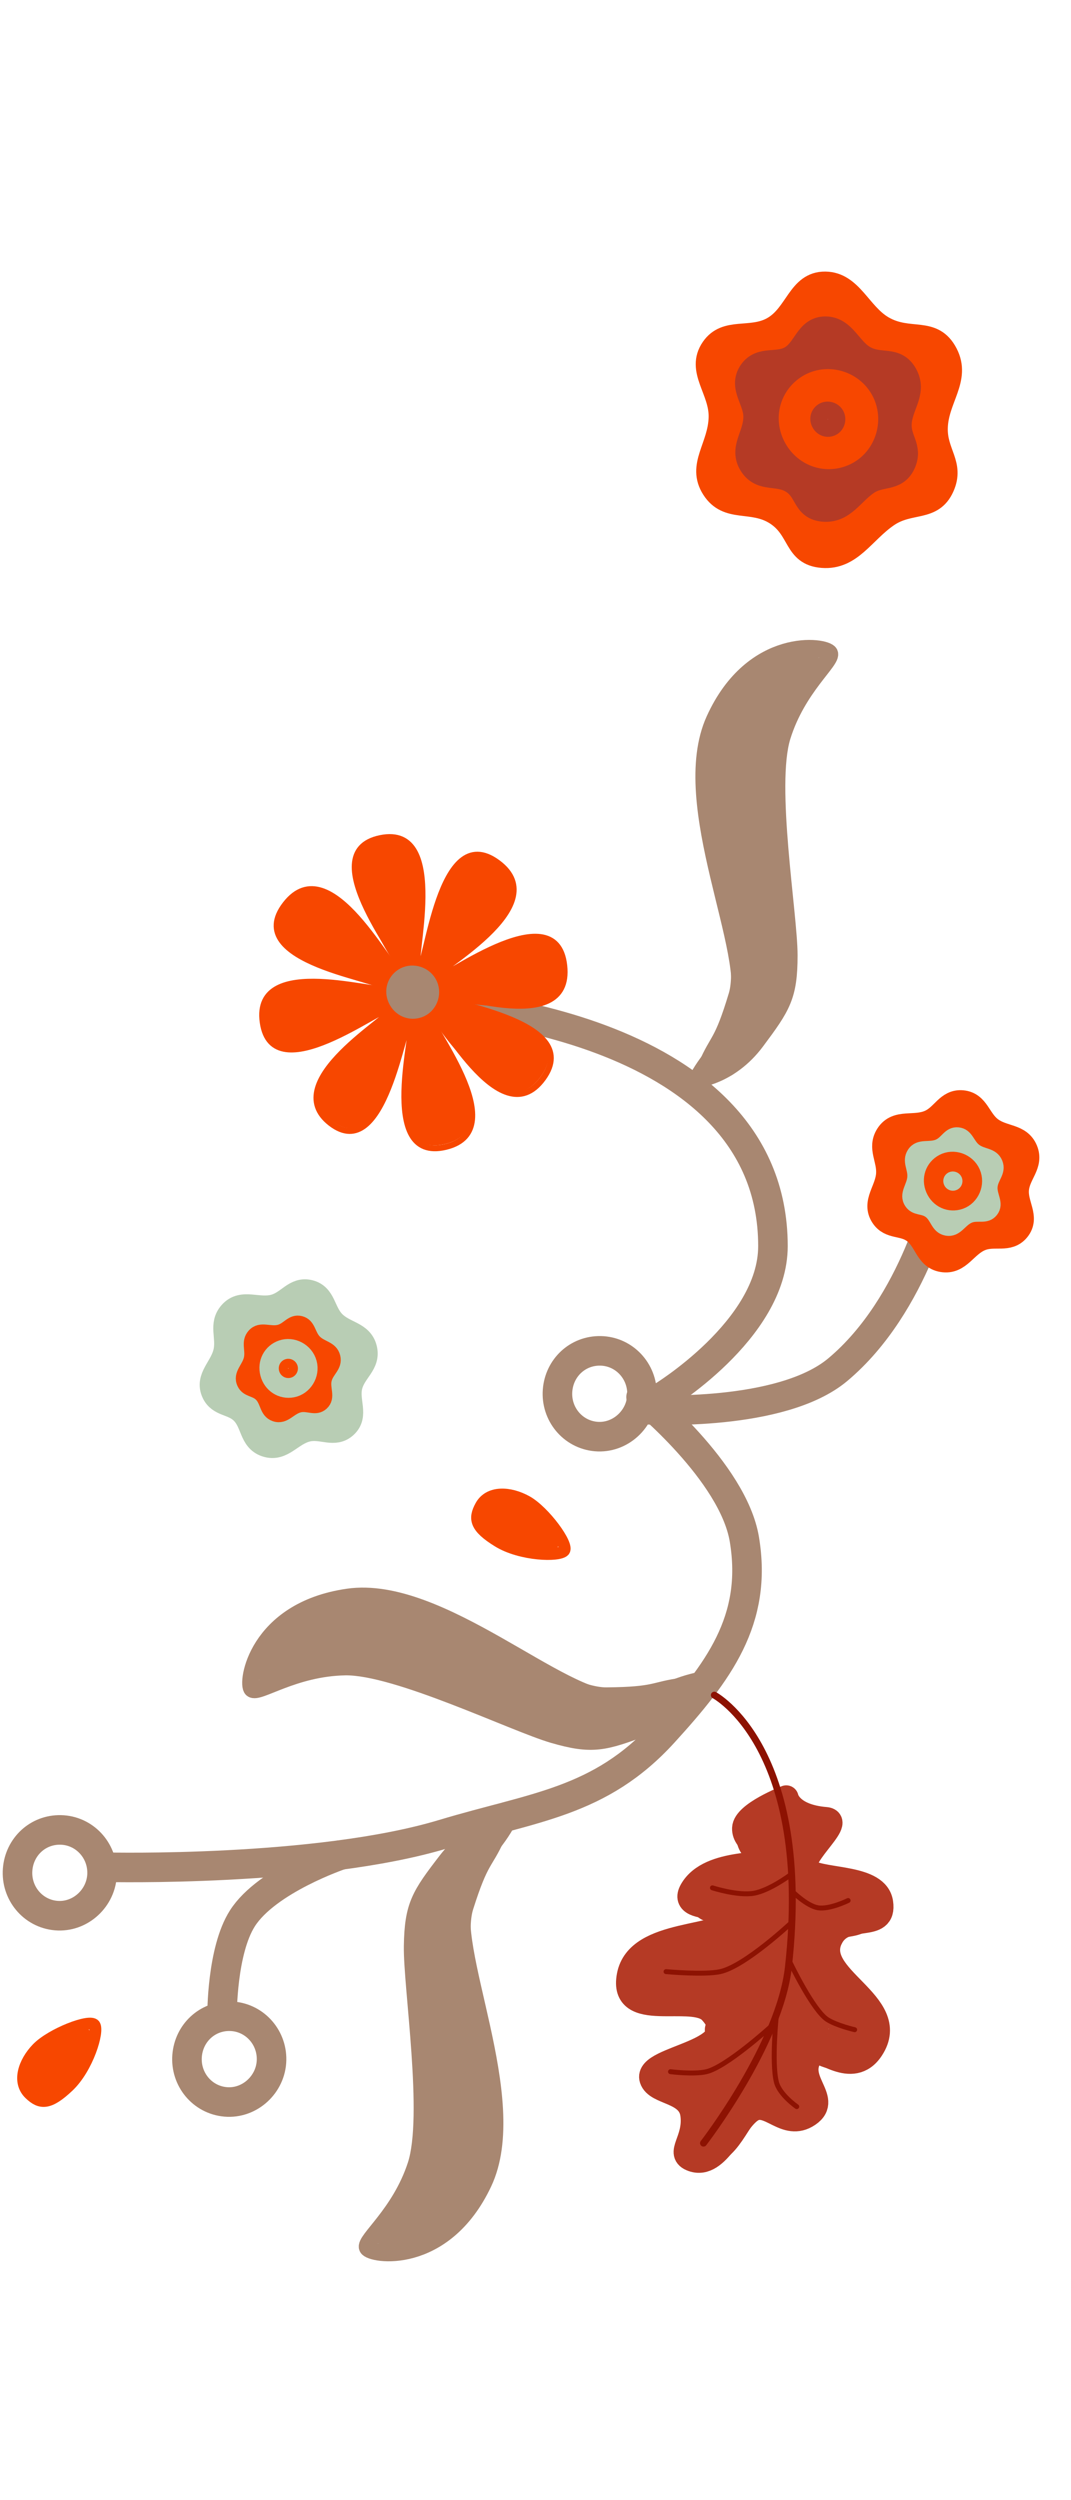 <svg width="300" height="700" viewBox="0 0 1087 2073" fill="none" xmlns="http://www.w3.org/2000/svg"><path d="M103.611 1669.08C104.072 1645.24 85.473 1625.25 61.633 1624.74C38.434 1624.24 19.673 1641.81 17.882 1664.94C16.047 1688.64 33.226 1709.57 56.903 1711.65C81.489 1713.81 103.133 1693.76 103.611 1669.08Z" stroke="#A88771" stroke-width="30" stroke-linecap="round" stroke-linejoin="round" class="htQlthQL_0"></path> <path d="M108.67 1662.62C108.67 1662.62 321.754 1667.65 450 1629C542.017 1601.27 608.765 1597.03 673.5 1526C729.388 1464.67 769.113 1411.85 755.5 1330C744.068 1261.27 650.67 1185.62 650.67 1185.62" stroke="#A88771" stroke-width="30" stroke-linecap="round" stroke-linejoin="round" class="htQlthQL_1"></path> <path d="M255.762 1481.91C249.54 1476.45 259.808 1401.84 353.282 1388.45C446.757 1375.05 570.868 1496.07 626.246 1491.89C681.624 1487.71 676.53 1480.53 708.749 1473.25C708.749 1473.25 696.372 1505.02 654.878 1520.54C613.385 1536.06 601.346 1539.84 561.501 1528.24C521.656 1516.63 402.652 1458.54 350.312 1459.45C297.973 1460.35 261.984 1487.36 255.762 1481.91Z" stroke="#A88771" stroke-width="17" stroke-linecap="round" stroke-linejoin="round" class="htQlthQL_2"></path> <path d="M264.437 1464.1C258.294 1459.83 264.537 1405.97 352.371 1400.57C440.205 1395.16 563.291 1489.09 615.503 1488.63C667.714 1488.16 662.558 1482.7 692.71 1478.89C692.71 1478.89 682.476 1501.46 643.932 1510.83C605.389 1520.19 594.172 1522.39 555.926 1512.08C517.679 1501.78 402.356 1453.92 352.867 1452.14C303.378 1450.36 270.579 1468.36 264.437 1464.1Z" stroke="#A88771" stroke-width="17" stroke-linecap="round" stroke-linejoin="round" class="htQlthQL_3"></path> <path d="M276.588 1451.38C270.389 1448.15 272.967 1412.71 357.361 1414.73C441.754 1416.75 566.513 1487.13 616.855 1490.16C667.197 1493.18 661.874 1489.22 690.72 1488.62C690.72 1488.62 682.29 1502.98 645.703 1506.75C609.116 1510.52 598.436 1511.26 560.877 1501.95C523.318 1492.65 408.997 1453.43 361.138 1449.08C313.279 1444.73 282.787 1454.61 276.588 1451.38Z" stroke="#A88771" stroke-width="17" stroke-linecap="round" stroke-linejoin="round" class="htQlthQL_4"></path> <path d="M279.133 1438.95C272.73 1436.72 271.56 1419.58 354.365 1429.37C437.169 1439.15 566.599 1486.71 616.183 1493.44C665.766 1500.17 660.144 1497.67 688.312 1500.38C688.312 1500.38 681.557 1506.55 646.144 1504.59C610.73 1502.63 600.355 1501.88 562.628 1493.4C524.901 1484.92 408.932 1453.75 361.641 1446.63C314.349 1439.51 285.537 1441.18 279.133 1438.95Z" stroke="#A88771" stroke-width="17" stroke-linecap="round" stroke-linejoin="round" class="htQlthQL_5"></path> <path d="M651.611 1183.09C652.072 1159.25 633.473 1139.25 609.633 1138.74C586.434 1138.25 567.673 1155.81 565.882 1178.95C564.047 1202.65 581.226 1223.58 604.903 1225.66C629.488 1227.81 651.133 1207.76 651.611 1183.09Z" stroke="#A88771" stroke-width="30" stroke-linecap="round" stroke-linejoin="round" class="htQlthQL_6"></path> <path d="M345.402 1650.3C345.402 1650.3 270.834 1675.53 246 1714.5C225.025 1747.42 225.402 1812.3 225.402 1812.3" stroke="#A88771" stroke-width="30" stroke-linecap="round" stroke-linejoin="round" class="htQlthQL_7"></path> <path d="M372.825 2048.57C376.214 2056.12 450.542 2068.23 490.814 1982.82C531.087 1897.41 451.868 1743.21 472.138 1691.51C492.408 1639.8 497.769 1646.78 514.192 1618.12C514.192 1618.12 480.191 1620.62 453.167 1655.72C426.143 1690.82 418.988 1701.22 418.372 1742.71C417.755 1784.21 438.315 1915.03 422.074 1964.79C405.834 2014.56 369.436 2041.02 372.825 2048.57Z" stroke="#A88771" stroke-width="17" stroke-linecap="round" stroke-linejoin="round" class="htQlthQL_8"></path> <path d="M392.395 2045.51C394.667 2052.64 447.984 2062.49 478.958 1980.13C509.933 1897.76 456.313 1752.5 472.101 1702.74C487.889 1652.97 491.596 1659.5 504.088 1631.8C504.088 1631.8 479.516 1634.95 459.235 1669.04C438.954 1703.13 433.559 1713.2 432.173 1752.79C430.788 1792.38 442.644 1916.67 429.805 1964.5C416.966 2012.33 390.123 2038.39 392.395 2045.51Z" stroke="#A88771" stroke-width="17" stroke-linecap="round" stroke-linejoin="round" class="htQlthQL_9"></path> <path d="M408.122 2037.63C409.389 2044.51 444.022 2052.46 466.888 1971.2C489.753 1889.93 459.139 1750 471.036 1700.99C482.933 1651.98 485.159 1658.24 494.208 1630.84C494.208 1630.84 478.007 1634.68 463.654 1668.54C449.301 1702.41 445.452 1712.4 443.31 1751.03C441.169 1789.67 445.066 1910.47 435.162 1957.49C425.259 2004.52 406.855 2030.76 408.122 2037.63Z" stroke="#A88771" stroke-width="17" stroke-linecap="round" stroke-linejoin="round" class="htQlthQL_10"></path> <path d="M420.754 2038.85C421.007 2045.63 437.04 2051.78 452.017 1969.76C466.993 1887.73 459.565 1750.04 467.699 1700.67C475.833 1651.3 476.572 1657.41 482.257 1629.69C482.257 1629.69 474.373 1634.33 465.843 1668.76C457.312 1703.18 454.978 1713.32 452.001 1751.87C449.023 1790.43 444.742 1910.44 437.655 1957.73C430.568 2005.03 420.502 2032.08 420.754 2038.85Z" stroke="#A88771" stroke-width="17" stroke-linecap="round" stroke-linejoin="round" class="htQlthQL_11"></path> <path d="M275.611 1858.08C276.072 1834.24 257.473 1814.25 233.633 1813.74C210.434 1813.24 191.673 1830.81 189.882 1853.94C188.047 1877.64 205.226 1898.57 228.903 1900.65C253.488 1902.81 275.133 1882.76 275.611 1858.08Z" stroke="#A88771" stroke-width="30" stroke-linecap="round" stroke-linejoin="round" class="htQlthQL_12"></path> <path d="M505.5 1332C528.651 1346.26 567.561 1347.4 572.5 1341.5C577.439 1335.61 552.5 1301.5 534.5 1291.5C517.378 1281.99 496.355 1280.88 488 1296.06C480.833 1309.09 482.349 1317.75 505.5 1332Z" stroke="#F74700" stroke-width="12" stroke-linecap="round" stroke-linejoin="round" class="htQlthQL_13"></path> <path d="M511.035 1327.81C528.25 1338.41 557.184 1339.26 560.857 1334.88C564.53 1330.5 545.985 1305.13 532.6 1297.7C519.868 1290.62 504.235 1289.8 498.022 1301.09C492.692 1310.78 493.819 1317.21 511.035 1327.81Z" stroke="#F74700" stroke-width="12" stroke-linecap="round" stroke-linejoin="round" class="htQlthQL_14"></path> <path d="M514.033 1323.68C524.694 1330.66 543.525 1333.59 546.158 1331.64C548.79 1329.69 538.057 1314.95 529.725 1309.95C521.799 1305.18 511.645 1303.41 506.983 1308.72C502.984 1313.27 503.372 1316.71 514.033 1323.68Z" stroke="#F74700" stroke-width="21" stroke-linecap="round" stroke-linejoin="round" class="htQlthQL_15"></path> <path d="M69.357 1884.93C89.117 1866.25 100.288 1828.96 95.874 1822.67C91.46 1816.37 52.06 1831.63 37.742 1846.43C24.123 1860.51 17.607 1880.53 30.114 1892.53C40.842 1902.82 49.596 1903.6 69.357 1884.93Z" stroke="#F74700" stroke-width="12" stroke-linecap="round" stroke-linejoin="round" class="htQlthQL_16"></path> <path d="M66.744 1878.5C81.438 1864.61 89.745 1836.88 86.463 1832.2C83.18 1827.52 53.882 1838.87 43.235 1849.87C33.108 1860.34 28.262 1875.22 37.563 1884.15C45.54 1891.8 52.05 1892.38 66.744 1878.5Z" stroke="#F74700" stroke-width="12" stroke-linecap="round" stroke-linejoin="round" class="htQlthQL_17"></path> <path d="M63.528 1874.53C73.026 1866.04 80.736 1848.61 79.531 1845.56C78.327 1842.51 61.315 1849.07 54.322 1855.82C47.671 1862.24 43.325 1871.59 47.25 1877.47C50.616 1882.51 54.031 1883.02 63.528 1874.53Z" stroke="#F74700" stroke-width="21" stroke-linecap="round" stroke-linejoin="round" class="htQlthQL_18"></path> <path d="M670.569 1186.25C670.569 1186.25 784.5 1117.68 784.5 1032.5C784.5 801.5 435.569 786.253 435.569 786.253" stroke="#A88771" stroke-width="30" stroke-linecap="round" stroke-linejoin="round" class="htQlthQL_19"></path> <path d="M335.595 907.88C390.679 950.51 409.36 804.417 416.545 804.896C423.73 805.375 381.1 949.073 452.469 931.829C523.839 914.585 429.477 802.022 436.183 796.274C442.889 790.527 507.074 922.728 551.141 862.375C595.208 802.022 440.973 785.737 442.889 777.115C444.805 768.493 581.106 824.056 572.696 747.896C564.285 671.737 441.452 768.972 439.536 761.787C437.62 754.602 565.511 688.023 505.158 643.476C444.805 598.93 433.309 752.686 424.688 750.77C416.066 748.854 457.259 603.72 385.889 618.569C314.519 633.418 414.15 749.333 406.486 754.123C398.822 758.914 335.595 626.233 289.612 685.628C243.629 745.022 391.637 761.787 390.679 770.409C389.721 779.031 256.56 734.006 266.621 805.397C276.681 876.787 390.679 786.696 395.948 792.443C401.217 798.19 280.511 865.251 335.595 907.88Z" stroke="#F74700" stroke-width="6" stroke-linecap="round" stroke-linejoin="round" class="htQlthQL_20"></path> <path d="M416.759 798.559C414.082 798.381 412.347 799.955 411.707 800.629C410.958 801.419 410.427 802.316 410.065 803.002C409.315 804.425 408.615 806.269 407.955 808.224C406.639 812.119 405.119 817.557 403.4 823.709L403.293 824.093C399.719 836.88 395.14 853.207 389.143 868.201C383.057 883.415 375.89 896.24 367.637 902.848C363.66 906.032 359.677 907.575 355.538 907.513C351.354 907.451 346.263 905.738 340.135 900.996C334.032 896.274 330.726 891.504 329.192 886.915C327.659 882.333 327.731 877.445 329.209 872.201C332.242 861.443 340.988 849.922 351.981 838.841C362.745 827.991 375.02 818.185 384.573 810.553L384.858 810.325C389.574 806.558 393.751 803.217 396.567 800.633C397.933 799.379 399.281 798.035 400.208 796.732C400.648 796.113 401.296 795.093 401.61 793.802C401.969 792.327 401.956 790.009 400.188 788.081C398.511 786.252 396.369 786.037 395.345 786.037C394.23 786.036 393.196 786.276 392.428 786.499C390.849 786.957 389.027 787.757 387.177 788.658C383.413 790.492 378.402 793.312 372.764 796.486L372.638 796.557C361.22 802.986 346.726 811.145 332.151 817.318C317.306 823.604 303.398 827.367 292.998 825.93C287.997 825.239 284.035 823.378 281.037 820.168C277.996 816.911 275.498 811.783 274.369 803.772C273.243 795.779 274.19 789.936 276.251 785.615C278.296 781.329 281.669 778.054 286.285 775.575C295.815 770.457 310.016 769.064 325.658 769.675C340.42 770.251 355.533 772.552 367.605 774.389C368.167 774.475 368.721 774.559 369.269 774.642C375.326 775.563 380.721 776.363 384.638 776.644C386.538 776.78 388.511 776.832 390.171 776.57C390.975 776.444 392.182 776.177 393.345 775.471C394.67 774.666 396.153 773.117 396.418 770.732C396.683 768.341 395.548 766.585 394.76 765.684C393.971 764.782 393.039 764.145 392.319 763.714C390.844 762.83 388.941 762.045 386.967 761.331C382.945 759.875 377.305 758.251 370.963 756.443C370.505 756.312 370.042 756.181 369.576 756.048C356.923 752.443 341.162 747.953 326.713 742.063C311.508 735.863 298.855 728.529 292.554 719.958C289.53 715.844 288.09 711.611 288.353 707.057C288.621 702.421 290.691 696.81 295.887 690.098C301.054 683.424 306.136 679.862 310.907 678.259C315.643 676.667 320.591 676.827 325.843 678.511C336.671 681.982 348.095 691.702 359.055 703.945C369.405 715.506 378.735 728.605 386.21 739.099C386.557 739.586 386.899 740.067 387.238 740.542C390.996 745.816 394.355 750.493 397.03 753.694C398.336 755.257 399.723 756.768 401.093 757.83C401.761 758.348 402.751 759.019 403.984 759.408C405.316 759.826 407.397 760.03 409.414 758.769C411.528 757.448 412.221 755.366 412.374 753.933C412.514 752.621 412.278 751.423 412.064 750.603C411.622 748.91 410.765 747.004 409.821 745.138C407.884 741.313 404.826 736.221 401.343 730.484C400.895 729.745 400.438 728.994 399.974 728.23C393.114 716.945 384.622 702.976 377.833 688.775C370.491 673.42 365.63 658.755 366.338 647.446C366.681 641.971 368.312 637.571 371.36 634.169C374.429 630.744 379.399 627.811 387.36 626.154C395.316 624.499 401.131 625.185 405.447 627.11C409.741 629.024 413.139 632.428 415.8 637.298C421.285 647.338 423.113 662.641 422.967 679.557C422.83 695.452 420.98 711.851 419.494 725.025C419.418 725.7 419.343 726.367 419.269 727.025C418.521 733.672 417.881 739.566 417.712 743.864C417.629 745.968 417.641 748.045 417.919 749.758C418.055 750.593 418.311 751.728 418.899 752.825C419.507 753.96 420.819 755.645 423.21 756.176C425.71 756.732 427.682 755.655 428.755 754.749C429.751 753.908 430.408 752.893 430.822 752.163C431.679 750.651 432.403 748.693 433.043 746.691C434.354 742.588 435.773 736.788 437.348 730.236C437.514 729.545 437.682 728.844 437.853 728.134C440.965 715.165 444.832 699.053 450.085 684.141C455.709 668.178 462.558 654.713 470.867 647.756C474.855 644.418 478.969 642.755 483.402 642.801C487.914 642.847 493.484 644.671 500.29 649.694C507.078 654.704 510.814 659.719 512.599 664.488C514.371 669.222 514.403 674.195 512.948 679.485C509.949 690.382 500.795 702.028 489.038 713.261C477.426 724.356 463.996 734.386 453.383 742.214C452.832 742.62 452.287 743.022 451.749 743.418C447.181 746.784 443.135 749.765 440.209 752.142C438.592 753.454 437.106 754.75 436.016 755.942C435.484 756.524 434.852 757.288 434.365 758.183C433.963 758.922 433.086 760.78 433.694 763.061C434.034 764.336 434.806 765.541 436.006 766.39C437.105 767.168 438.225 767.41 438.976 767.486C440.356 767.625 441.59 767.305 442.264 767.104C443.781 766.654 445.568 765.819 447.345 764.908C450.769 763.155 455.419 760.456 460.736 757.369C461.11 757.152 461.487 756.933 461.867 756.713C473.61 749.897 488.889 741.102 504.293 734.415C519.932 727.626 534.656 723.493 545.567 724.956C550.808 725.659 554.914 727.618 557.969 731.022C561.078 734.486 563.571 739.976 564.522 748.584C565.473 757.194 564.32 763.397 562.047 767.894C559.799 772.338 556.215 775.596 551.394 777.933C541.416 782.77 526.696 783.393 510.498 781.789C495.022 780.257 479.198 776.816 466.617 774.08C466.202 773.99 465.791 773.901 465.383 773.812C459.103 772.447 453.516 771.248 449.436 770.676C447.449 770.398 445.425 770.207 443.718 770.339C442.89 770.404 441.685 770.571 440.49 771.142C439.168 771.775 437.471 773.128 436.938 775.527C436.383 778.022 437.459 779.981 438.318 781.028C439.13 782.018 440.117 782.691 440.84 783.125C442.337 784.022 444.285 784.806 446.294 785.513C450.404 786.958 456.219 788.566 462.798 790.36C463.43 790.533 464.072 790.707 464.721 790.884C477.77 794.439 494.039 798.87 509.11 804.701C525.145 810.904 538.778 818.316 545.9 827.094C549.339 831.334 551.082 835.675 551.079 840.282C551.076 844.938 549.289 850.571 544.345 857.342C539.39 864.128 534.481 867.763 529.877 869.434C525.317 871.089 520.521 871.013 515.387 869.422C504.777 866.134 493.457 856.606 482.549 844.531C472.205 833.081 462.863 820.076 455.438 809.74C455.133 809.315 454.831 808.895 454.532 808.479C450.813 803.305 447.5 798.724 444.891 795.628C443.627 794.127 442.257 792.643 440.894 791.619C440.24 791.128 439.18 790.426 437.824 790.088C436.245 789.694 434.016 789.775 432.131 791.391C430.358 792.911 429.947 794.9 429.883 796.106C429.819 797.304 430.043 798.41 430.261 799.227C430.705 800.893 431.528 802.776 432.448 804.649C434.323 808.466 437.247 813.509 440.553 819.173C440.81 819.614 441.071 820.06 441.334 820.51C447.923 831.795 456.147 845.878 462.549 860.234C469.286 875.342 473.566 889.825 472.442 901.166C471.897 906.672 470.097 911.233 466.837 914.857C463.56 918.501 458.416 921.629 450.438 923.556C442.43 925.491 436.632 925.024 432.395 923.323C428.211 921.643 424.938 918.515 422.392 913.941C417.11 904.45 415.475 889.659 415.885 873.148C416.288 856.873 418.625 839.991 420.47 826.908L420.598 826.002C421.455 819.928 422.208 814.587 422.541 810.714C422.712 808.731 422.807 806.782 422.66 805.204C422.592 804.47 422.434 803.318 421.908 802.183C421.359 800.998 419.827 798.764 416.759 798.559ZM421.189 746.843C421.189 746.842 421.196 746.831 421.21 746.811C421.196 746.833 421.189 746.843 421.189 746.843ZM428.805 748.136C428.805 748.137 428.803 748.128 428.798 748.109C428.803 748.126 428.805 748.136 428.805 748.136ZM439.032 756.585C439.032 756.584 439.056 756.578 439.1 756.569C439.054 756.582 439.032 756.586 439.032 756.585ZM446.379 773.615C446.379 773.614 446.389 773.621 446.407 773.634C446.388 773.622 446.379 773.615 446.379 773.615ZM444.481 781.316C444.481 781.316 444.494 781.313 444.523 781.311C444.496 781.315 444.481 781.317 444.481 781.316ZM440.852 796.232C440.852 796.232 440.853 796.239 440.855 796.252C440.853 796.239 440.852 796.232 440.852 796.232ZM434.239 800.381C434.24 800.381 434.253 800.389 434.279 800.408C434.252 800.391 434.238 800.381 434.239 800.381ZM411.691 806.096C411.691 806.094 411.694 806.109 411.699 806.143C411.693 806.115 411.691 806.098 411.691 806.096ZM401.445 753.487C401.444 753.487 401.441 753.473 401.437 753.449C401.443 753.476 401.445 753.488 401.445 753.487ZM407.914 749.196C407.916 749.197 407.906 749.191 407.884 749.175C407.903 749.187 407.913 749.194 407.914 749.196ZM391.25 790.347C391.266 790.32 391.276 790.306 391.277 790.306C391.279 790.305 391.271 790.319 391.25 790.347ZM386.811 773.244C386.81 773.243 386.805 773.239 386.795 773.232C386.807 773.24 386.812 773.244 386.811 773.244ZM388.471 765.703C388.501 765.696 388.516 765.693 388.515 765.694C388.513 765.695 388.5 765.698 388.471 765.703Z" stroke="#F74700" stroke-width="11" stroke-linecap="round" stroke-linejoin="round" class="htQlthQL_21"></path> <path d="M417.573 786.086C416.053 785.984 414.648 786.083 413.362 786.317C412.693 784.168 411.531 781.969 409.653 779.92C408.967 779.172 408.256 778.524 407.535 777.961C408.271 776.386 408.809 774.596 409.033 772.583C409.047 772.462 409.059 772.341 409.07 772.22C411.257 771.937 413.61 771.204 415.949 769.742C416.761 769.234 417.495 768.687 418.159 768.111C418.863 768.369 419.61 768.59 420.401 768.766C421.085 768.918 421.753 769.026 422.405 769.094C422.977 770.497 423.746 771.849 424.713 773.094C424.691 773.183 424.671 773.272 424.651 773.363L424.986 773.437L424.651 773.363C423.987 776.349 424.173 779.035 424.767 781.331C424.455 781.564 424.145 781.812 423.839 782.074C422.236 783.448 421.05 784.95 420.174 786.449C419.355 786.271 418.489 786.147 417.573 786.086ZM411.289 685.795C411.183 698.129 409.922 710.874 408.676 722.137C402.704 712.282 396.016 701.013 390.577 689.637C383.801 675.464 380.425 663.998 380.894 656.512C381.095 653.305 381.945 651.804 382.727 650.932C383.57 649.991 385.799 648.162 391.58 646.959C397.344 645.76 400.258 646.511 401.597 647.108C402.87 647.676 404.38 648.838 405.962 651.733C409.616 658.421 411.424 670.22 411.289 685.795ZM427.341 867.583C427.695 853.294 429.731 838.328 431.453 826.105C437.352 836.226 444.075 847.961 449.364 859.821C455.543 873.678 458.45 884.932 457.706 892.437C457.383 895.697 456.438 897.544 455.309 898.798C454.127 900.113 451.544 902.1 445.713 903.509C439.791 904.94 436.885 904.266 435.697 903.789C434.668 903.376 433.406 902.518 432.01 900.01C428.647 893.967 426.964 882.792 427.341 867.583ZM470.927 764.458C480.738 758.836 492.062 752.612 503.362 747.706C517.812 741.434 529.107 738.755 536.013 739.681C538.822 740.057 539.989 740.908 540.697 741.697C541.567 742.666 543.286 745.315 544.005 751.821C544.724 758.335 543.721 761.803 542.837 763.551C542.033 765.142 540.7 766.575 538.031 767.869C531.688 770.944 520.621 771.87 505.776 770.401C493.891 769.224 481.684 766.769 470.927 764.458ZM447.898 732.889C450.775 720.913 454.193 706.888 458.749 693.958C463.956 679.177 469.559 669.184 474.804 664.793C476.928 663.015 478.243 662.786 479.151 662.795C480.295 662.807 483.245 663.267 488.355 667.038C493.409 670.769 495.277 673.817 496.001 675.75C496.684 677.576 496.858 679.749 496.014 682.815C494.064 689.901 487.438 699.022 476.711 709.272C467.592 717.985 457.104 726.05 447.898 732.889ZM486.887 832.879C478.006 823.049 469.889 811.853 463.041 802.325C474.385 805.435 487.284 809.109 499.264 813.743C514.078 819.474 524.362 825.552 529.02 831.294C530.985 833.716 531.34 835.334 531.339 836.497C531.339 837.807 530.866 840.794 527.212 845.799C523.523 850.85 520.614 852.551 518.947 853.156C517.412 853.713 515.5 853.872 512.598 852.972C505.763 850.854 496.893 843.955 486.887 832.879ZM378.333 747.405C377.894 747.28 377.454 747.154 377.014 747.029C376.642 746.923 376.268 746.816 375.892 746.709C363.916 743.297 349.671 739.238 336.722 733.959C322.694 728.239 313.469 722.335 309.57 717.031C308.002 714.897 307.752 713.481 307.82 712.316C307.901 710.909 308.597 707.788 312.524 702.716C316.361 697.759 319.397 696.051 321.243 695.431C322.981 694.846 325.099 694.736 328.16 695.717C335.251 697.99 344.251 705.098 354.292 716.314C363.248 726.318 371.411 737.692 378.333 747.405ZM369.262 786.007C358.607 792.004 345.83 799.15 333.109 804.537C319.433 810.328 308.874 812.71 302.397 811.816C299.757 811.451 298.623 810.654 297.93 809.911C297.105 809.028 295.458 806.632 294.623 800.708C293.796 794.839 294.647 791.724 295.392 790.162C296.088 788.704 297.32 787.262 299.923 785.864C306.021 782.589 316.701 781.119 331.008 781.677C344.186 782.191 357.787 784.261 369.211 785.999C369.228 786.002 369.245 786.004 369.262 786.007ZM393.414 817.77L393.272 818.28C389.902 830.338 385.762 845.059 380.405 858.452C374.784 872.505 368.955 882.065 363.696 886.276C361.515 888.022 360.272 888.169 359.618 888.159C358.827 888.148 356.371 887.838 351.96 884.424C347.624 881.069 346.104 878.347 345.521 876.604C344.945 874.88 344.801 872.672 345.697 869.493C347.719 862.323 354.154 853.241 364.171 843.145C373.614 833.626 384.46 824.924 393.414 817.77Z" stroke="#F74700" stroke-width="33" stroke-linecap="round" stroke-linejoin="round" class="htQlthQL_22"></path> <path d="M417.318 795.132C414.669 794.955 412.965 796.513 412.356 797.155C411.638 797.911 411.14 798.758 410.813 799.378C410.132 800.67 409.508 802.32 408.93 804.03C407.778 807.441 406.45 812.192 404.957 817.536L404.859 817.887C401.745 829.029 397.766 843.213 392.559 856.231C387.264 869.469 381.077 880.485 374.044 886.116C370.677 888.812 367.364 890.074 363.961 890.024C360.512 889.973 356.223 888.562 350.969 884.496C345.741 880.45 342.96 876.405 341.677 872.569C340.396 868.739 340.445 864.63 341.702 860.171C344.292 850.984 351.799 841.056 361.356 831.424C370.702 822.003 381.366 813.483 389.692 806.832L389.93 806.642C394.029 803.367 397.689 800.44 400.164 798.169C401.36 797.072 402.581 795.86 403.434 794.66C403.837 794.092 404.461 793.118 404.766 791.865C405.116 790.427 405.108 788.14 403.361 786.235C401.705 784.428 399.598 784.224 398.621 784.224C397.553 784.223 396.579 784.452 395.882 784.654C394.446 785.071 392.814 785.79 391.195 786.579C387.894 788.187 383.508 790.656 378.605 793.416L378.509 793.47C368.556 799.073 355.961 806.164 343.304 811.524C330.39 816.993 318.432 820.199 309.578 818.976C305.351 818.392 302.061 816.83 299.583 814.175C297.06 811.475 294.928 807.159 293.959 800.281C292.992 793.421 293.815 788.479 295.536 784.872C297.24 781.299 300.058 778.549 303.97 776.447C312.093 772.085 324.297 770.862 337.899 771.392C350.714 771.893 363.842 773.891 374.363 775.492C374.849 775.566 375.329 775.639 375.803 775.711C381.068 776.511 385.798 777.214 389.244 777.461C390.908 777.58 392.694 777.631 394.224 777.39C394.963 777.274 396.119 777.023 397.246 776.338C398.536 775.555 399.999 774.033 400.26 771.682C400.522 769.325 399.401 767.605 398.645 766.74C397.888 765.874 397.005 765.275 396.349 764.882C395.003 764.076 393.293 763.374 391.565 762.749C388.034 761.47 383.094 760.048 377.579 758.476C377.184 758.363 376.784 758.25 376.382 758.135C365.355 754.994 351.66 751.093 339.113 745.977C325.884 740.584 315.029 734.256 309.666 726.962C307.112 723.487 305.927 719.96 306.144 716.187C306.367 712.333 308.092 707.58 312.559 701.81C316.996 696.078 321.314 693.079 325.305 691.737C329.261 690.407 333.413 690.531 337.871 691.96C347.11 694.922 356.953 703.262 366.485 713.909C375.472 723.948 383.577 735.327 390.091 744.473C390.391 744.894 390.688 745.311 390.981 745.722C394.249 750.308 397.192 754.406 399.543 757.22C400.687 758.589 401.935 759.954 403.191 760.928C403.803 761.402 404.742 762.044 405.932 762.418C407.219 762.823 409.263 763.029 411.25 761.787C413.333 760.485 414.009 758.436 414.157 757.048C414.292 755.781 414.064 754.642 413.869 753.893C413.464 752.342 412.688 750.626 411.861 748.992C410.159 745.632 407.48 741.171 404.451 736.181C404.061 735.539 403.664 734.887 403.261 734.223C397.284 724.39 389.905 712.252 384.008 699.918C377.621 686.558 373.461 673.927 374.065 664.272C374.356 659.624 375.735 655.956 378.259 653.138C380.805 650.297 384.981 647.8 391.81 646.379C398.633 644.959 403.54 645.563 407.13 647.164C410.697 648.755 413.552 651.592 415.812 655.73C420.497 664.304 422.095 677.473 421.968 692.189C421.848 705.995 420.241 720.244 418.947 731.724C418.881 732.31 418.815 732.888 418.751 733.458C418.101 739.239 417.539 744.401 417.391 748.175C417.319 750.018 417.326 751.885 417.581 753.451C417.704 754.211 417.943 755.288 418.509 756.343C419.095 757.436 420.379 759.096 422.735 759.619C425.201 760.167 427.139 759.102 428.177 758.225C429.137 757.415 429.759 756.447 430.136 755.782C430.921 754.398 431.569 752.634 432.129 750.881C433.281 747.278 434.523 742.199 435.893 736.5C436.037 735.9 436.183 735.292 436.33 734.676C439.043 723.375 442.403 709.375 446.966 696.423C451.86 682.532 457.774 670.968 464.852 665.042C468.224 662.219 471.648 660.854 475.306 660.892C479.043 660.93 483.752 662.441 489.601 666.757C495.431 671.06 498.582 675.325 500.078 679.32C501.56 683.279 501.597 687.455 500.362 691.944C497.804 701.239 489.953 711.27 479.732 721.036C469.655 730.665 457.992 739.376 448.747 746.195C448.267 746.549 447.791 746.899 447.322 747.245C443.348 750.173 439.81 752.78 437.247 754.862C435.833 756.01 434.505 757.165 433.519 758.244C433.038 758.769 432.445 759.483 431.982 760.336C431.603 761.031 430.734 762.853 431.335 765.105C431.671 766.366 432.435 767.56 433.624 768.402C434.711 769.171 435.817 769.409 436.55 769.483C437.893 769.618 439.076 769.306 439.687 769.125C441.075 768.713 442.682 767.958 444.234 767.164C447.232 765.628 451.298 763.267 455.92 760.584C456.248 760.393 456.58 760.201 456.913 760.008C467.144 754.07 480.418 746.43 493.791 740.625C507.399 734.718 520.066 731.193 529.362 732.439C533.795 733.033 537.204 734.678 539.73 737.493C542.309 740.367 544.442 744.992 545.259 752.392C546.077 759.794 545.078 765.05 543.175 768.812C541.3 772.521 538.305 775.257 534.222 777.237C525.72 781.358 513.069 781.922 498.983 780.528C485.546 779.198 471.798 776.208 460.834 773.824C460.477 773.746 460.122 773.669 459.771 773.593C454.31 772.406 449.415 771.355 445.829 770.853C444.089 770.609 442.263 770.433 440.696 770.554C439.938 770.613 438.788 770.769 437.633 771.321C436.351 771.934 434.678 773.262 434.152 775.626C433.606 778.087 434.67 780.011 435.498 781.021C436.281 781.975 437.22 782.611 437.879 783.006C439.247 783.826 441 784.528 442.759 785.147C446.367 786.416 451.459 787.823 457.181 789.384C457.73 789.533 458.286 789.685 458.849 789.838C470.219 792.935 484.357 796.787 497.448 801.851C511.4 807.248 523.118 813.65 529.194 821.14C532.111 824.735 533.549 828.363 533.547 832.178C533.545 836.042 532.063 840.805 527.818 846.618C523.562 852.447 519.393 855.506 515.549 856.901C511.748 858.28 507.733 858.228 503.381 856.88C494.334 854.077 484.584 845.905 475.097 835.403C466.115 825.461 458 814.163 451.529 805.156C451.265 804.789 451.004 804.425 450.746 804.065C447.512 799.567 444.609 795.552 442.315 792.83C441.208 791.516 439.972 790.171 438.717 789.228C438.117 788.777 437.105 788.102 435.789 787.773C434.251 787.389 432.055 787.465 430.197 789.058C428.45 790.555 428.054 792.508 427.992 793.666C427.931 794.815 428.145 795.86 428.344 796.605C428.75 798.126 429.492 799.816 430.298 801.457C431.945 804.809 434.506 809.226 437.381 814.151C437.604 814.533 437.829 814.918 438.056 815.307C443.798 825.141 450.943 837.377 456.503 849.845C462.363 862.984 466.021 875.454 465.062 885.135C464.598 889.812 463.077 893.633 460.359 896.655C457.622 899.697 453.282 902.362 446.437 904.016C439.561 905.678 434.669 905.256 431.153 903.844C427.69 902.454 424.952 899.859 422.797 895.987C418.296 887.899 416.863 875.184 417.219 860.821C417.569 846.693 419.599 832.028 421.206 820.629L421.319 819.829C422.063 814.551 422.722 809.881 423.014 806.487C423.163 804.754 423.251 803.003 423.117 801.562C423.055 800.896 422.908 799.797 422.399 798.698C421.867 797.549 420.357 795.335 417.318 795.132ZM403.239 756.731C403.238 756.731 403.235 756.717 403.23 756.69C403.237 756.718 403.239 756.731 403.239 756.731ZM420.53 750.417C420.53 750.417 420.537 750.404 420.553 750.381C420.538 750.406 420.53 750.418 420.53 750.417ZM428.455 751.77C428.454 751.77 428.451 751.759 428.447 751.735C428.453 751.758 428.455 751.77 428.455 751.77ZM443.466 773.527C443.467 773.527 443.479 773.535 443.499 773.55C443.475 773.534 443.464 773.527 443.466 773.527ZM441.499 781.527C441.497 781.526 441.51 781.524 441.54 781.522C441.515 781.526 441.5 781.527 441.499 781.527ZM438.95 793.674C438.951 793.675 438.953 793.685 438.956 793.704C438.951 793.683 438.95 793.673 438.95 793.674ZM432.112 798.024C432.115 798.026 432.119 798.029 432.122 798.032C432.08 798.004 432.075 797.997 432.112 798.024ZM420.616 804.38C420.616 804.381 420.612 804.387 420.604 804.398C420.613 804.384 420.617 804.378 420.616 804.38ZM412.154 802.501C412.154 802.498 412.157 802.515 412.161 802.552C412.156 802.521 412.154 802.503 412.154 802.501ZM399.075 795.186C399.075 795.186 399.067 795.188 399.051 795.191C399.067 795.187 399.074 795.186 399.075 795.186ZM394.462 788.296C394.491 788.25 394.498 788.245 394.47 788.285C394.467 788.288 394.465 788.292 394.462 788.296ZM390.785 774.375C390.784 774.375 390.775 774.369 390.759 774.358C390.778 774.37 390.786 774.376 390.785 774.375ZM392.502 766.526C392.546 766.516 392.553 766.518 392.515 766.524C392.511 766.524 392.506 766.525 392.502 766.526ZM409.975 752.267C409.975 752.267 409.965 752.26 409.944 752.244C409.965 752.258 409.976 752.266 409.975 752.267Z" stroke="#F74700" stroke-width="11" stroke-linecap="round" stroke-linejoin="round" class="htQlthQL_23"></path> <path d="M416.46 796.227C413.821 796.051 412.127 797.603 411.53 798.232C410.823 798.977 410.337 799.806 410.022 800.403C409.366 801.647 408.77 803.227 408.222 804.849C407.128 808.085 405.87 812.589 404.458 817.642L404.363 817.981C401.415 828.531 397.653 841.943 392.73 854.249C387.72 866.775 381.886 877.14 375.292 882.419C372.145 884.939 369.073 886.1 365.935 886.054C362.752 886.006 358.751 884.704 353.812 880.882C348.899 877.08 346.307 873.296 345.115 869.73C343.924 866.171 343.965 862.343 345.142 858.167C347.573 849.545 354.634 840.192 363.673 831.081C372.508 822.176 382.593 814.119 390.476 807.821L390.697 807.645C394.574 804.547 398.048 801.769 400.4 799.611C401.534 798.57 402.71 797.405 403.536 796.243C403.927 795.694 404.542 794.736 404.843 793.496C405.19 792.072 405.184 789.796 403.445 787.899C401.796 786.1 399.701 785.901 398.741 785.9C397.69 785.899 396.737 786.125 396.066 786.319C394.682 786.721 393.119 787.411 391.583 788.159C388.448 789.686 384.287 792.029 379.649 794.64L379.563 794.688C370.139 799.993 358.228 806.699 346.262 811.766C334.043 816.941 322.787 819.946 314.491 818.8C310.542 818.254 307.494 816.8 305.203 814.346C302.868 811.846 300.867 807.823 299.956 801.353C299.046 794.901 299.824 790.284 301.422 786.934C303.004 783.617 305.622 781.056 309.281 779.091C316.897 775 328.381 773.838 341.248 774.34C353.363 774.813 365.775 776.703 375.737 778.219C376.196 778.289 376.649 778.358 377.096 778.426C382.077 779.182 386.568 779.849 389.843 780.084C391.423 780.198 393.141 780.248 394.625 780.015C395.34 779.902 396.478 779.657 397.592 778.98C398.869 778.204 400.324 776.692 400.584 774.354C400.844 772.009 399.73 770.301 398.985 769.449C398.239 768.597 397.374 768.011 396.741 767.633C395.442 766.855 393.801 766.182 392.162 765.589C388.807 764.374 384.12 763.025 378.902 761.538C378.529 761.431 378.153 761.324 377.773 761.216C367.332 758.242 354.382 754.553 342.52 749.716C330.002 744.613 319.795 738.648 314.77 731.814C312.385 728.569 311.291 725.296 311.493 721.805C311.699 718.233 313.3 713.788 317.504 708.358C321.678 702.966 325.722 700.168 329.432 698.921C333.107 697.686 336.972 697.796 341.144 699.133C349.811 701.912 359.084 709.755 368.101 719.827C376.597 729.318 384.261 740.078 390.43 748.738C390.713 749.135 390.993 749.529 391.27 749.917C394.361 754.255 397.154 758.145 399.389 760.819C400.475 762.118 401.672 763.431 402.887 764.373C403.479 764.831 404.399 765.462 405.573 765.832C406.845 766.231 408.876 766.438 410.851 765.203C412.923 763.908 413.594 761.87 413.74 760.5C413.873 759.249 413.648 758.131 413.459 757.407C413.067 755.907 412.321 754.26 411.536 752.71C409.919 749.516 407.377 745.283 404.511 740.563C404.142 739.956 403.767 739.338 403.386 738.711C397.726 729.401 390.748 717.922 385.173 706.26C379.129 693.619 375.221 681.721 375.789 672.663C376.061 668.312 377.348 664.908 379.685 662.3C382.042 659.669 385.932 657.329 392.353 655.993C398.769 654.658 403.348 655.233 406.676 656.717C409.982 658.191 412.641 660.825 414.757 664.698C419.153 672.745 420.668 685.145 420.548 699.068C420.435 712.122 418.916 725.597 417.69 736.467C417.627 737.019 417.566 737.566 417.505 738.104C416.89 743.574 416.357 748.471 416.216 752.057C416.148 753.806 416.153 755.598 416.399 757.11C416.518 757.844 416.751 758.9 417.309 759.94C417.886 761.017 419.16 762.668 421.504 763.189C423.958 763.734 425.883 762.673 426.909 761.807C427.857 761.007 428.465 760.057 428.83 759.414C429.588 758.077 430.209 756.383 430.74 754.72C431.835 751.296 433.013 746.477 434.309 741.085C434.445 740.519 434.583 739.944 434.722 739.362C437.291 728.662 440.468 715.422 444.782 703.177C449.413 690.031 454.991 679.152 461.625 673.598C464.776 670.96 467.952 669.703 471.331 669.738C474.788 669.773 479.187 671.17 484.691 675.233C490.176 679.281 493.117 683.275 494.508 686.991C495.886 690.672 495.925 694.561 494.769 698.761C492.369 707.479 484.988 716.929 475.32 726.166C465.796 735.266 454.77 743.503 446.017 749.958C445.562 750.294 445.112 750.625 444.668 750.953C440.908 753.723 437.552 756.196 435.12 758.171C433.78 759.259 432.508 760.365 431.56 761.402C431.098 761.907 430.518 762.603 430.063 763.44C429.693 764.12 428.827 765.929 429.425 768.171C429.76 769.427 430.521 770.617 431.706 771.455C432.789 772.222 433.89 772.459 434.616 772.532C435.946 772.665 437.111 772.356 437.698 772.182C439.041 771.783 440.583 771.058 442.053 770.305C444.899 768.847 448.755 766.609 453.127 764.071C453.438 763.89 453.753 763.708 454.07 763.524C463.756 757.903 476.307 750.678 488.949 745.191C501.825 739.601 513.751 736.295 522.465 737.464C526.607 738.019 529.765 739.55 532.1 742.153C534.489 744.815 536.492 749.129 537.261 756.093C538.031 763.06 537.087 767.974 535.318 771.471C533.576 774.917 530.794 777.465 526.976 779.316C519.006 783.179 507.101 783.722 493.775 782.403C481.073 781.145 468.074 778.319 457.692 776.061C457.355 775.988 457.021 775.915 456.689 775.843C451.524 774.721 446.878 773.722 443.471 773.245C441.82 773.014 440.065 772.844 438.547 772.961C437.815 773.018 436.685 773.169 435.544 773.715C434.276 774.321 432.612 775.639 432.089 777.991C431.545 780.439 432.605 782.351 433.423 783.348C434.195 784.289 435.117 784.912 435.753 785.293C437.074 786.085 438.757 786.757 440.426 787.344C443.854 788.55 448.685 789.885 454.098 791.361C454.617 791.503 455.142 791.646 455.674 791.791C466.44 794.723 479.81 798.365 492.188 803.154C505.389 808.261 516.418 814.298 522.118 821.324C524.846 824.688 526.175 828.059 526.172 831.588C526.17 835.167 524.799 839.616 520.806 845.085C516.802 850.569 512.899 853.42 509.328 854.716C505.801 855.996 502.067 855.953 497.997 854.692C489.513 852.063 480.328 844.38 471.353 834.445C462.862 825.046 455.188 814.363 449.062 805.834C448.812 805.487 448.566 805.144 448.322 804.805C445.264 800.549 442.508 796.739 440.328 794.151C439.277 792.904 438.09 791.609 436.874 790.696C436.293 790.26 435.298 789.593 433.996 789.269C432.473 788.888 430.289 788.962 428.441 790.547C426.704 792.036 426.312 793.976 426.252 795.116C426.191 796.248 426.402 797.271 426.594 797.989C426.986 799.458 427.699 801.079 428.464 802.636C430.029 805.821 432.459 810.012 435.179 814.672C435.389 815.032 435.601 815.395 435.816 815.762C441.253 825.074 448.01 836.645 453.266 848.432C458.809 860.862 462.244 872.606 461.344 881.69C460.91 886.068 459.489 889.622 456.965 892.428C454.424 895.253 450.373 897.752 443.936 899.307C437.468 900.87 432.903 900.464 429.646 899.157C426.443 897.871 423.898 895.469 421.883 891.849C417.663 884.266 416.303 872.3 416.639 858.71C416.97 845.355 418.889 831.489 420.411 820.697L420.519 819.934C421.223 814.943 421.848 810.515 422.124 807.294C422.266 805.651 422.351 803.971 422.222 802.579C422.162 801.938 422.019 800.858 421.516 799.772C420.99 798.636 419.489 796.429 416.46 796.227ZM402.826 760.232C402.826 760.232 402.822 760.219 402.817 760.191C402.824 760.218 402.826 760.232 402.826 760.232ZM419.231 754.037C419.231 754.036 419.239 754.023 419.254 754C419.239 754.026 419.231 754.038 419.231 754.037ZM427.269 755.412C427.269 755.411 427.266 755.4 427.262 755.375C427.268 755.4 427.27 755.412 427.269 755.412ZM434.568 761.637C434.489 761.66 434.499 761.651 434.58 761.633C434.576 761.634 434.572 761.635 434.568 761.637ZM441.354 775.823C441.353 775.822 441.365 775.829 441.388 775.846C441.366 775.832 441.355 775.824 441.354 775.823ZM439.396 783.928C439.398 783.928 439.4 783.928 439.402 783.928C439.352 783.935 439.347 783.932 439.396 783.928ZM437.205 795.078C437.205 795.078 437.207 795.089 437.211 795.11C437.206 795.089 437.204 795.079 437.205 795.078ZM430.268 799.492C430.272 799.495 430.277 799.499 430.283 799.503C430.245 799.478 430.24 799.471 430.268 799.492ZM419.814 805.425C419.813 805.426 419.809 805.433 419.799 805.448C419.809 805.432 419.814 805.424 419.814 805.425ZM411.261 803.532C411.261 803.531 411.264 803.548 411.268 803.584C411.262 803.551 411.26 803.533 411.261 803.532ZM399.236 796.856C399.236 796.857 399.227 796.859 399.209 796.862C399.228 796.858 399.236 796.856 399.236 796.856ZM394.561 789.883C394.587 789.842 394.594 789.837 394.572 789.868C394.569 789.872 394.565 789.877 394.561 789.883ZM391.16 777.115C391.159 777.115 391.15 777.109 391.132 777.096C391.151 777.108 391.16 777.114 391.16 777.115ZM392.898 769.151C392.936 769.143 392.944 769.144 392.916 769.148C392.91 769.149 392.904 769.15 392.898 769.151Z" stroke="#F74700" stroke-width="11" stroke-linecap="round" stroke-linejoin="round" class="htQlthQL_24"></path> <path d="M416.247 795.36C413.62 795.185 411.938 796.73 411.354 797.346C410.66 798.077 410.188 798.885 409.887 799.455C409.26 800.645 408.694 802.146 408.181 803.666C407.155 806.702 405.976 810.923 404.657 815.643L404.566 815.968C401.808 825.838 398.293 838.365 393.697 849.856C389.013 861.566 383.584 871.184 377.494 876.06C374.598 878.378 371.803 879.424 368.968 879.382C366.089 879.339 362.419 878.162 357.841 874.619C353.288 871.096 350.914 867.611 349.825 864.356C348.738 861.107 348.77 857.601 349.856 853.75C352.104 845.776 358.653 837.08 367.1 828.567C375.35 820.252 384.769 812.726 392.146 806.833L392.347 806.673C395.969 803.778 399.231 801.171 401.442 799.142C402.505 798.166 403.628 797.055 404.425 795.935C404.799 795.408 405.405 794.468 405.703 793.244C406.045 791.836 406.042 789.572 404.311 787.684C402.671 785.896 400.59 785.7 399.649 785.7C398.618 785.699 397.69 785.92 397.049 786.106C395.723 786.49 394.239 787.147 392.798 787.849C389.854 789.283 385.951 791.48 381.617 793.92L381.543 793.962C372.725 798.926 361.597 805.191 350.423 809.923C339 814.76 328.549 817.535 320.891 816.477C317.261 815.976 314.492 814.645 312.415 812.421C310.294 810.15 308.444 806.462 307.599 800.46C306.755 794.476 307.481 790.231 308.939 787.175C310.381 784.153 312.769 781.808 316.137 779.999C323.173 776.22 333.833 775.128 345.857 775.597C357.169 776.039 368.762 777.804 378.083 779.222C378.51 779.287 378.933 779.352 379.35 779.415C384.004 780.122 388.22 780.749 391.301 780.97C392.783 781.076 394.424 781.126 395.854 780.901C396.543 780.793 397.659 780.554 398.759 779.886C400.022 779.119 401.468 777.618 401.726 775.294C401.985 772.964 400.877 771.27 400.145 770.433C399.412 769.596 398.567 769.026 397.961 768.663C396.716 767.917 395.154 767.279 393.616 766.722C390.464 765.581 386.067 764.315 381.19 762.925C380.843 762.826 380.492 762.726 380.139 762.626C370.369 759.842 358.272 756.396 347.195 751.88C335.493 747.109 326.027 741.561 321.39 735.253C319.199 732.272 318.21 729.29 318.393 726.122C318.581 722.873 320.039 718.782 323.942 713.741C327.815 708.738 331.543 706.172 334.932 705.033C338.284 703.906 341.821 704.001 345.665 705.233C353.677 707.801 362.297 715.075 370.725 724.489C378.658 733.35 385.817 743.401 391.588 751.504C391.852 751.875 392.113 752.241 392.372 752.603C395.261 756.657 397.882 760.309 399.983 762.823C401.002 764.042 402.142 765.294 403.31 766.2C403.878 766.64 404.778 767.259 405.934 767.622C407.187 768.016 409.203 768.224 411.166 766.997C413.225 765.71 413.888 763.686 414.033 762.334C414.164 761.102 413.941 760.008 413.76 759.314C413.384 757.872 412.671 756.303 411.935 754.849C410.415 751.847 408.029 747.875 405.35 743.463C405.006 742.896 404.655 742.319 404.299 741.733C399.004 733.022 392.486 722.3 387.278 711.408C381.628 699.59 378.01 688.532 378.535 680.156C378.786 676.147 379.969 673.045 382.089 670.678C384.23 668.288 387.793 666.128 393.747 664.89C399.695 663.652 403.898 664.193 406.927 665.544C409.933 666.884 412.368 669.284 414.319 672.855C418.384 680.296 419.804 691.816 419.692 704.831C419.587 717.022 418.167 729.61 417.02 739.78C416.962 740.296 416.904 740.805 416.848 741.308C416.273 746.42 415.773 751.015 415.64 754.385C415.576 756.025 415.58 757.731 415.816 759.182C415.93 759.886 416.156 760.918 416.704 761.94C417.272 763 418.535 764.64 420.865 765.158C423.304 765.7 425.215 764.644 426.226 763.79C427.16 763.003 427.754 762.072 428.103 761.456C428.831 760.171 429.421 758.558 429.92 756.998C430.948 753.78 432.053 749.258 433.265 744.219C433.392 743.69 433.52 743.154 433.651 742.611C436.054 732.599 439.022 720.231 443.051 708.795C447.381 696.504 452.573 686.41 458.699 681.282C461.595 678.857 464.486 677.722 467.545 677.753C470.683 677.786 474.726 679.054 479.834 682.824C484.924 686.581 487.624 690.265 488.896 693.662C490.154 697.023 490.195 700.582 489.13 704.452C486.912 712.509 480.07 721.292 471.035 729.924C462.144 738.418 451.848 746.111 443.66 752.149C443.235 752.463 442.813 752.774 442.397 753.08C438.882 755.67 435.736 757.989 433.454 759.842C432.197 760.862 430.991 761.91 430.085 762.9C429.645 763.382 429.081 764.057 428.636 764.876C428.275 765.539 427.413 767.333 428.007 769.563C428.341 770.813 429.099 771.999 430.279 772.834C431.358 773.598 432.452 773.832 433.171 773.904C434.485 774.036 435.629 773.731 436.191 773.564C437.481 773.181 438.948 772.489 440.325 771.784C442.996 770.416 446.61 768.318 450.695 765.946C450.988 765.776 451.284 765.605 451.581 765.432C460.643 760.173 472.367 753.426 484.17 748.302C496.208 743.076 507.285 740.022 515.332 741.1C519.141 741.611 522.01 743.013 524.127 745.372C526.298 747.791 528.152 751.747 528.866 758.213C529.581 764.681 528.7 769.204 527.085 772.398C525.496 775.54 522.957 777.873 519.444 779.576C512.083 783.145 501.033 783.663 488.578 782.43C476.717 781.256 464.576 778.616 454.861 776.503C454.548 776.435 454.237 776.368 453.929 776.301C449.102 775.252 444.741 774.315 441.538 773.866C439.989 773.649 438.316 773.485 436.856 773.598C436.153 773.652 435.046 773.799 433.921 774.336C432.67 774.935 431.016 776.242 430.496 778.58C429.955 781.014 431.01 782.912 431.816 783.893C432.576 784.819 433.478 785.427 434.087 785.792C435.355 786.552 436.958 787.191 438.523 787.741C441.744 788.874 446.277 790.127 451.337 791.506C451.82 791.638 452.31 791.772 452.806 791.907C462.879 794.651 475.369 798.053 486.93 802.526C499.272 807.3 509.51 812.92 514.778 819.414C517.291 822.512 518.494 825.588 518.492 828.791C518.49 832.043 517.245 836.133 513.54 841.206C509.825 846.295 506.227 848.909 502.97 850.091C499.757 851.257 496.345 851.224 492.597 850.063C484.759 847.634 476.222 840.511 467.834 831.225C459.905 822.448 452.737 812.47 447.004 804.49C446.772 804.167 446.543 803.847 446.315 803.531C443.457 799.554 440.871 795.977 438.821 793.544C437.836 792.375 436.703 791.137 435.532 790.257C434.973 789.838 433.997 789.182 432.713 788.861C431.206 788.485 429.037 788.556 427.199 790.132C425.473 791.611 425.087 793.536 425.028 794.657C424.969 795.769 425.176 796.767 425.359 797.455C425.735 798.864 426.415 800.406 427.133 801.867C428.603 804.859 430.884 808.792 433.426 813.147C433.622 813.482 433.819 813.821 434.019 814.163C439.107 822.876 445.418 833.684 450.327 844.691C455.508 856.309 458.686 867.222 457.853 875.621C457.454 879.657 456.148 882.905 453.848 885.462C451.529 888.039 447.811 890.347 441.841 891.789C435.84 893.239 431.649 892.853 428.69 891.665C425.784 890.498 423.46 888.316 421.607 884.985C417.709 877.982 416.432 866.873 416.747 854.169C417.056 841.701 418.847 828.75 420.271 818.653L420.373 817.933C421.031 813.271 421.616 809.12 421.876 806.097C422.008 804.557 422.091 802.96 421.967 801.624C421.91 801.01 421.772 799.952 421.275 798.881C420.756 797.76 419.264 795.561 416.247 795.36ZM403.117 762.092C403.129 762.139 403.125 762.134 403.115 762.086C403.116 762.088 403.116 762.09 403.117 762.092ZM418.513 756.066C418.512 756.065 418.519 756.053 418.534 756.03C418.534 756.03 418.534 756.031 418.534 756.031C418.52 756.055 418.513 756.066 418.513 756.066ZM426.683 757.466C426.682 757.467 426.68 757.455 426.675 757.43C426.681 757.453 426.683 757.466 426.683 757.466ZM433.06 763.019C432.995 763.038 433.007 763.03 433.082 763.012C433.074 763.015 433.067 763.017 433.06 763.019ZM438.11 770.43C438.11 770.43 438.113 770.426 438.12 770.418C438.114 770.426 438.111 770.43 438.11 770.43ZM439.702 776.331C439.703 776.331 439.715 776.338 439.737 776.353C439.713 776.339 439.702 776.331 439.702 776.331ZM437.705 784.565C437.709 784.565 437.714 784.564 437.719 784.564C437.676 784.57 437.669 784.568 437.705 784.565ZM435.975 794.564C435.975 794.565 435.978 794.576 435.982 794.596C435.976 794.573 435.974 794.562 435.975 794.564ZM419.666 804.5C419.666 804.499 419.661 804.508 419.65 804.526C419.66 804.508 419.665 804.5 419.666 804.5ZM411.014 802.642C411.014 802.642 411.014 802.643 411.014 802.643C411.009 802.61 411.007 802.592 411.008 802.591C411.008 802.591 411.011 802.607 411.014 802.642ZM400.195 796.649C400.194 796.65 400.184 796.652 400.165 796.656C400.185 796.651 400.195 796.649 400.195 796.649ZM392.362 778.134C392.361 778.134 392.351 778.127 392.333 778.115C392.354 778.127 392.363 778.134 392.362 778.134ZM410.05 757.507C410.048 757.505 410.046 757.504 410.044 757.502C410.08 757.527 410.083 757.532 410.05 757.507Z" stroke="#F74700" stroke-width="11" stroke-linecap="round" stroke-linejoin="round" class="htQlthQL_25"></path> <path d="M417.044 786.514C415.828 786.433 414.709 786.521 413.691 786.72C413.192 785.042 412.301 783.318 410.832 781.715C410.275 781.108 409.696 780.587 409.109 780.14C409.7 778.914 410.132 777.513 410.308 775.93C410.324 775.788 410.337 775.647 410.349 775.507C412.048 775.307 413.885 774.751 415.71 773.61C416.36 773.204 416.943 772.764 417.468 772.301C418.031 772.513 418.632 772.694 419.271 772.836C419.828 772.96 420.371 773.045 420.901 773.096C421.348 774.222 421.963 775.307 422.745 776.3C422.722 776.395 422.699 776.492 422.677 776.59C422.163 778.905 422.322 780.983 422.797 782.749C422.526 782.947 422.258 783.16 421.993 783.387L423.996 785.723C423.996 785.723 423.996 785.723 423.996 785.723L421.993 783.387C420.737 784.464 419.818 785.645 419.148 786.819C418.489 786.669 417.788 786.564 417.044 786.514ZM427.604 816.647C427.608 816.612 427.613 816.578 427.618 816.543C432.216 824.427 437.514 833.632 441.664 842.94C446.416 853.596 448.669 862.286 448.092 868.106C447.841 870.643 447.102 872.102 446.203 873.101C445.263 874.146 443.242 875.689 438.732 876.778C434.154 877.885 431.879 877.371 430.921 876.986C430.082 876.649 429.083 875.956 427.994 873.999C425.383 869.307 424.091 860.673 424.381 848.977C424.658 837.815 426.268 826.119 427.604 816.647ZM470.204 822.426C463.238 814.715 456.883 805.913 451.556 798.499C460.398 800.919 470.527 803.786 479.923 807.42C491.314 811.827 499.261 816.514 502.874 820.968C504.405 822.855 504.699 824.139 504.698 825.084C504.698 826.141 504.315 828.474 501.49 832.344C498.639 836.248 496.375 837.583 495.05 838.064C493.825 838.508 492.314 838.626 490.052 837.925C484.747 836.282 477.9 830.945 470.204 822.426ZM410.34 737.729C405.679 730.044 400.408 721.198 396.137 712.265C390.926 701.366 388.312 692.514 388.675 686.709C388.832 684.213 389.497 683.016 390.131 682.308C390.812 681.548 392.565 680.127 397.037 679.197C401.495 678.269 403.776 678.845 404.85 679.324C405.873 679.78 407.061 680.706 408.292 682.959C411.125 688.144 412.514 697.256 412.41 709.234C412.327 718.922 411.317 728.939 410.34 737.729ZM440.071 745.887C442.307 736.574 444.968 725.574 448.536 715.447C452.54 704.081 456.861 696.356 460.935 692.946C462.593 691.557 463.646 691.359 464.396 691.367C465.326 691.376 467.63 691.75 471.579 694.665C475.486 697.548 476.948 699.918 477.52 701.446C478.062 702.892 478.193 704.602 477.535 706.99C476.022 712.488 470.897 719.53 462.646 727.414C455.492 734.248 447.246 740.564 440.071 745.887ZM457.563 769.784C465.202 765.399 474.076 760.502 482.933 756.657C494.044 751.834 502.768 749.755 508.131 750.474C510.325 750.768 511.266 751.438 511.845 752.084C512.547 752.866 513.879 754.943 514.434 759.97C514.989 765.002 514.217 767.706 513.518 769.09C512.878 770.355 511.82 771.483 509.739 772.492C504.814 774.88 496.261 775.586 484.844 774.456C475.524 773.533 465.947 771.589 457.563 769.784ZM398.815 810.187C398.77 810.35 398.724 810.514 398.679 810.677L398.552 811.129C395.962 820.398 392.777 831.723 388.654 842.031C384.332 852.837 379.837 860.226 375.754 863.495C374.052 864.857 373.056 864.992 372.501 864.984C371.842 864.974 369.916 864.715 366.503 862.074C363.148 859.477 361.954 857.356 361.492 855.975C361.035 854.607 360.928 852.872 361.625 850.4C363.192 844.84 368.168 837.831 375.873 830.065C383.278 822.6 391.803 815.789 398.759 810.232L398.815 810.187ZM387.346 756.917C386.842 756.773 386.334 756.628 385.826 756.483C385.539 756.401 385.251 756.319 384.961 756.236C375.756 753.614 364.797 750.491 354.833 746.429C344.045 742.031 336.911 737.475 333.881 733.354C332.655 731.685 332.445 730.556 332.5 729.609C332.565 728.48 333.12 726.046 336.154 722.127C339.121 718.296 341.483 716.956 342.944 716.465C344.324 716.001 345.994 715.92 348.376 716.684C353.877 718.448 360.824 723.944 368.547 732.571C375.572 740.418 381.962 749.358 387.346 756.917ZM380.474 786.168C372.193 790.83 362.173 796.459 352.197 800.684C341.68 805.138 333.522 806.988 328.49 806.293C326.427 806.008 325.513 805.38 324.946 804.772C324.279 804.058 323.002 802.177 322.357 797.597C321.717 793.059 322.372 790.626 322.964 789.385C323.518 788.222 324.497 787.087 326.526 785.998C331.26 783.455 339.513 782.328 350.517 782.757C360.658 783.153 371.123 784.745 379.903 786.081C380.094 786.11 380.284 786.139 380.474 786.168Z" stroke="#F74700" stroke-width="25" stroke-linecap="round" stroke-linejoin="round" class="htQlthQL_26"></path> <path d="M430.423 768.059C434.368 774.806 431.496 783.856 424.873 787.022C418.527 790.056 411.167 787.822 407.458 781.317C403.764 774.838 405.522 767.475 411.3 763.512C417.336 759.37 426.489 761.33 430.423 768.059Z" stroke="#A88771" stroke-width="27" stroke-linecap="round" stroke-linejoin="round" class="htQlthQL_27"></path> <path d="M842.001 431.006C838.501 423.506 764.001 412.506 725.001 498.506C686.001 584.507 767.501 737.506 748.001 789.506C728.501 841.506 723.037 834.609 707.041 863.508C707.041 863.508 741.001 860.506 767.501 825.006C794.001 789.506 801.001 779.006 801.001 737.506C801.001 696.006 778.501 565.507 794.001 515.506C809.501 465.506 845.501 438.507 842.001 431.006Z" stroke="#A88771" stroke-width="17" stroke-linecap="round" stroke-linejoin="round" class="htQlthQL_28"></path> <path d="M822.479 434.356C820.101 427.266 766.644 418.201 736.896 501.021C707.148 583.84 762.918 728.28 747.871 778.279C732.824 828.277 729.02 821.8 716.941 849.686C716.941 849.686 741.463 846.168 761.236 811.781C781.009 777.394 786.253 767.24 787.051 727.636C787.849 688.033 774.149 563.93 786.276 515.917C798.403 467.904 824.856 441.447 822.479 434.356Z" stroke="#A88771" stroke-width="17" stroke-linecap="round" stroke-linejoin="round" class="htQlthQL_29"></path> <path d="M806.87 442.467C805.501 435.612 770.754 428.178 749.098 509.771C727.442 591.364 760.13 730.824 748.962 780.005C737.794 829.185 735.475 822.966 726.834 850.494C726.834 850.494 742.976 846.414 756.824 812.341C770.673 778.267 774.374 768.22 775.941 729.558C777.509 690.896 771.818 570.169 781.023 523.002C790.227 475.836 808.239 449.322 806.87 442.467Z" stroke="#A88771" stroke-width="17" stroke-linecap="round" stroke-linejoin="round" class="htQlthQL_30"></path> <path d="M794.221 441.435C793.868 434.663 777.745 428.749 763.988 510.987C750.231 593.225 759.703 730.789 752.303 780.278C744.903 829.766 744.073 823.668 738.8 851.471C738.8 851.471 746.614 846.711 754.633 812.162C762.652 777.612 764.835 767.442 767.239 728.848C769.644 690.254 772.143 570.196 778.527 522.799C784.911 475.402 794.574 448.207 794.221 441.435Z" stroke="#A88771" stroke-width="17" stroke-linecap="round" stroke-linejoin="round" class="htQlthQL_31"></path> <path d="M659 1198.5C659 1198.5 792.789 1205.98 850.253 1157.86C929.5 1091.5 954.747 972.999 954.747 972.999" stroke="#A88771" stroke-width="30" stroke-linecap="round" stroke-linejoin="round" class="htQlthQL_32"></path> <path d="M1040.84 935.164C1046.85 949.751 1033.45 958.86 1031.87 974.558C1030.27 990.505 1043.01 1003.15 1032.9 1015.59C1023.52 1027.12 1009.85 1019.43 995.938 1024.66C979.424 1030.87 973.688 1049.42 956.313 1046.36C940.243 1043.52 940.455 1025.78 926.941 1016.64C915.942 1009.19 903.55 1013.29 896.107 1002.29C886.536 988.148 900.821 975.975 901.693 958.919C902.47 943.708 892.789 932.747 901.008 919.925C910.549 905.038 928.199 913.91 944.24 906.471C957.643 900.255 961.878 885.532 976.593 886.862C991.837 888.239 993.045 904.357 1005.22 913.632C1018.15 923.481 1034.64 920.138 1040.84 935.164Z" stroke="#F74700" stroke-width="25" stroke-linecap="round" stroke-linejoin="round" class="htQlthQL_33"></path> <path d="M1024.27 941.868C1029.02 953.371 1018.55 960.511 1017.35 972.87C1016.13 985.425 1026.15 995.416 1018.26 1005.18C1010.94 1014.24 1000.22 1008.15 989.339 1012.24C976.424 1017.09 971.978 1031.69 958.366 1029.23C945.776 1026.96 945.899 1012.99 935.294 1005.75C926.664 999.864 916.971 1003.06 911.116 994.379C903.587 983.216 914.742 973.664 915.383 960.234C915.955 948.257 908.347 939.601 914.751 929.522C922.185 917.822 936.027 924.853 948.569 919.033C959.048 914.171 962.328 902.587 973.853 903.67C985.793 904.791 986.778 917.489 996.335 924.823C1006.48 932.611 1019.39 930.019 1024.27 941.868Z" stroke="#F74700" stroke-width="25" stroke-linecap="round" stroke-linejoin="round" class="htQlthQL_34"></path> <path d="M1010.7 948.27C1014.33 957.072 1006.38 962.51 1005.5 971.955C1004.59 981.549 1012.23 989.205 1006.25 996.656C1000.7 1003.57 992.529 998.891 984.258 1001.99C974.441 1005.68 971.087 1016.83 960.725 1014.92C951.142 1013.16 951.208 1002.48 943.126 996.932C936.549 992.414 929.18 994.839 924.709 988.192C918.959 979.645 927.428 972.365 927.89 962.1C928.302 952.946 922.497 946.315 927.35 938.624C932.984 929.695 943.529 935.095 953.06 930.671C961.024 926.975 963.497 918.126 972.268 918.976C981.354 919.856 982.128 929.564 989.413 935.188C997.149 941.16 1006.96 939.204 1010.7 948.27Z" stroke="#B8CDB4" stroke-width="14" stroke-linecap="round" stroke-linejoin="round" class="htQlthQL_35"></path> <path d="M1001.32 951.772C1004.17 958.673 997.981 962.918 997.306 970.314C996.62 977.827 1002.59 983.838 997.938 989.663C993.625 995.064 987.245 991.387 980.802 993.802C973.154 996.667 970.559 1005.39 962.476 1003.88C955 1002.49 955.031 994.123 948.719 989.76C943.581 986.209 937.84 988.094 934.341 982.879C929.841 976.174 936.431 970.488 936.772 962.448C937.076 955.279 932.537 950.075 936.307 944.059C940.683 937.076 948.916 941.326 956.339 937.879C962.542 934.998 964.454 928.072 971.295 928.754C978.382 929.461 979.004 937.066 984.695 941.485C990.739 946.178 998.387 944.664 1001.32 951.772Z" stroke="#B8CDB4" stroke-width="14" stroke-linecap="round" stroke-linejoin="round" class="htQlthQL_36"></path> <path d="M994.176 955.399C996.405 960.8 991.554 964.125 991.022 969.915C990.481 975.797 995.156 980.5 991.509 985.061C988.127 989.292 983.129 986.416 978.079 988.309C972.085 990.555 970.048 997.388 963.715 996.209C957.857 995.119 957.885 988.571 952.941 985.158C948.916 982.381 944.417 983.859 941.677 979.779C938.154 974.532 943.321 970.078 943.591 963.785C943.832 958.172 940.278 954.1 943.234 949.39C946.667 943.921 953.116 947.245 958.935 944.543C963.797 942.286 965.298 936.863 970.658 937.394C976.211 937.944 976.695 943.897 981.153 947.354C985.886 951.025 991.88 949.836 994.176 955.399Z" stroke="#B8CDB4" stroke-width="14" stroke-linecap="round" stroke-linejoin="round" class="htQlthQL_37"></path> <path d="M982.386 959.755C986.313 968.6 981.598 979.35 972.889 982.378C964.608 985.258 955.817 981.423 952.174 972.971C948.547 964.555 951.698 955.649 959.4 951.541C967.509 947.215 978.472 950.938 982.386 959.755Z" stroke="#F74700" stroke-width="26" stroke-linecap="round" stroke-linejoin="round" class="htQlthQL_38"></path> <path d="M968.71 971.051C971.297 970.151 972.57 967.101 971.458 964.597C970.352 962.106 967.279 961 964.874 962.283C962.648 963.47 961.78 966.077 962.778 968.394C963.783 970.725 966.313 971.885 968.71 971.051Z" stroke="#B8CDB4" stroke-width="10" stroke-linecap="round" stroke-linejoin="round" class="htQlthQL_39"></path> <path d="M370.235 1136.61C373.991 1151.93 359.381 1158.93 355.464 1174.21C351.485 1189.74 362.19 1204.15 350.327 1214.93C339.326 1224.92 326.962 1215.27 312.423 1218.35C295.164 1222.02 286.71 1239.5 269.991 1233.87C254.528 1228.65 257.398 1211.15 245.408 1200.08C235.65 1191.07 222.784 1193.26 217.075 1181.27C209.734 1165.85 225.683 1155.96 229.103 1139.22C232.153 1124.3 224.225 1112.01 234.274 1100.57C245.94 1087.28 262.06 1098.7 279.035 1093.75C293.219 1089.61 299.615 1075.69 313.963 1079.21C328.829 1082.86 327.605 1098.98 338.252 1109.98C349.558 1121.65 366.365 1120.82 370.235 1136.61Z" stroke="#B8CDB4" stroke-width="25" stroke-linecap="round" stroke-linejoin="round" class="htQlthQL_40"></path> <path d="M352.855 1140.75C355.819 1152.83 344.4 1158.32 341.362 1170.36C338.275 1182.59 346.674 1193.97 337.411 1202.45C328.82 1210.31 319.131 1202.68 307.761 1205.09C294.265 1207.94 287.679 1221.71 274.59 1217.24C262.483 1213.11 264.699 1199.31 255.3 1190.57C247.65 1183.45 237.588 1185.16 233.101 1175.7C227.332 1163.53 239.793 1155.76 242.441 1142.58C244.803 1130.82 238.58 1121.12 246.423 1112.12C255.528 1101.67 268.158 1110.69 281.431 1106.82C292.521 1103.58 297.502 1092.62 308.733 1095.42C320.37 1098.32 319.439 1111.02 327.788 1119.71C336.653 1128.93 349.801 1128.3 352.855 1140.75Z" stroke="#B8CDB4" stroke-width="25" stroke-linecap="round" stroke-linejoin="round" class="htQlthQL_41"></path> <path d="M338.477 1145.04C340.747 1154.29 332.072 1158.48 329.777 1167.68C327.446 1177.03 333.847 1185.75 326.815 1192.21C320.293 1198.21 312.916 1192.37 304.274 1194.19C294.016 1196.36 289.027 1206.88 279.068 1203.45C269.857 1200.27 271.525 1189.72 264.367 1183.02C258.541 1177.57 250.892 1178.86 247.469 1171.62C243.066 1162.3 252.531 1156.38 254.527 1146.3C256.307 1137.31 251.563 1129.88 257.514 1123.01C264.424 1115.02 274.039 1121.94 284.126 1119C292.554 1116.54 296.327 1108.16 304.871 1110.32C313.722 1112.55 313.031 1122.26 319.391 1128.92C326.143 1135.98 336.139 1135.52 338.477 1145.04Z" stroke="#F74700" stroke-width="14" stroke-linecap="round" stroke-linejoin="round" class="htQlthQL_42"></path> <path d="M328.676 1147.1C330.457 1154.35 323.702 1157.62 321.925 1164.83C320.121 1172.16 325.12 1178.99 319.649 1184.05C314.574 1188.75 308.817 1184.16 302.085 1185.58C294.094 1187.26 290.219 1195.5 282.454 1192.8C275.272 1190.29 276.558 1182.03 270.971 1176.77C266.424 1172.49 260.465 1173.49 257.788 1167.81C254.345 1160.51 261.713 1155.87 263.256 1147.97C264.632 1140.93 260.925 1135.11 265.554 1129.72C270.928 1123.48 278.43 1128.91 286.287 1126.62C292.852 1124.7 295.781 1118.14 302.442 1119.84C309.343 1121.6 308.817 1129.21 313.781 1134.44C319.052 1139.98 326.842 1139.63 328.676 1147.1Z" stroke="#F74700" stroke-width="14" stroke-linecap="round" stroke-linejoin="round" class="htQlthQL_43"></path> <path d="M321.068 1149.61C322.462 1155.29 317.167 1157.85 315.772 1163.49C314.356 1169.23 318.272 1174.58 313.982 1178.54C310.004 1182.22 305.494 1178.62 300.217 1179.74C293.954 1181.06 290.915 1187.51 284.83 1185.39C279.202 1183.44 280.213 1176.97 275.836 1172.85C272.274 1169.5 267.603 1170.29 265.507 1165.84C262.81 1160.13 268.586 1156.5 269.798 1150.32C270.878 1144.81 267.975 1140.25 271.604 1136.03C275.818 1131.14 281.696 1135.39 287.854 1133.6C292.999 1132.09 295.297 1126.96 300.516 1128.29C305.924 1129.66 305.51 1135.62 309.399 1139.71C313.528 1144.05 319.633 1143.77 321.068 1149.61Z" stroke="#F74700" stroke-width="14" stroke-linecap="round" stroke-linejoin="round" class="htQlthQL_44"></path> <path d="M308.758 1152.15C311.314 1161.49 305.04 1171.41 295.975 1173.1C287.356 1174.7 279.239 1169.59 276.905 1160.69C274.582 1151.82 279.033 1143.49 287.264 1140.58C295.93 1137.52 306.211 1142.85 308.758 1152.15Z" stroke="#B8CDB4" stroke-width="26" stroke-linecap="round" stroke-linejoin="round" class="htQlthQL_45"></path> <path d="M293.542 1161.27C296.236 1160.77 297.951 1157.94 297.228 1155.3C296.508 1152.67 293.635 1151.12 291.065 1152.03C288.686 1152.87 287.437 1155.31 288.077 1157.75C288.72 1160.21 291.047 1161.73 293.542 1161.27Z" stroke="#F74700" stroke-width="10" stroke-linecap="round" stroke-linejoin="round" class="htQlthQL_46"></path> <path d="M834.684 333.495C864.202 335.768 876.824 308.589 901.314 291.955C923.8 276.681 946.434 287.365 957.55 262.559C968.057 239.11 950.255 228.058 950.957 202.372C951.764 172.875 974.668 153.096 961.125 126.879C946.883 99.31 923.152 115.391 896.334 99.781C873.142 86.283 864.455 55.163 837.623 54.84C809.982 54.507 807.947 87.375 783.771 100.777C761.675 113.026 736.786 100.55 722.437 121.342C706.76 144.059 730.804 163.993 730.228 191.587C729.602 221.597 707.726 240.373 723.073 264.318C738.42 288.263 762.929 274.694 786.977 289.879C811.765 305.532 805.455 331.245 834.684 333.495Z" stroke="#F74700" stroke-width="22" stroke-linecap="round" stroke-linejoin="round" class="htQlthQL_47"></path> <path d="M835.093 315.308C860.779 317.286 871.763 293.635 893.074 279.16C912.641 265.869 932.337 275.166 942.01 253.58C951.153 233.175 935.662 223.558 936.273 201.206C936.975 175.538 956.906 158.325 945.121 135.512C932.728 111.522 912.077 125.515 888.74 111.932C868.559 100.185 860.999 73.105 837.65 72.824C813.597 72.534 811.827 101.136 790.788 112.799C771.561 123.457 749.902 112.601 737.416 130.694C723.774 150.462 744.697 167.808 744.196 191.821C743.651 217.935 724.614 234.274 737.969 255.111C751.324 275.948 772.652 264.14 793.579 277.354C815.149 290.975 809.658 313.35 835.093 315.308Z" stroke="#F74700" stroke-width="22" stroke-linecap="round" stroke-linejoin="round" class="htQlthQL_48"></path> <path d="M835.543 298.72C857.861 300.439 867.406 279.888 885.923 267.31C902.925 255.761 920.039 263.84 928.444 245.083C936.389 227.353 922.929 218.996 923.46 199.575C924.07 177.271 941.388 162.315 931.147 142.492C920.379 121.647 902.435 133.806 882.158 122.003C864.622 111.797 858.053 88.266 837.765 88.022C816.865 87.77 815.326 112.623 797.046 122.756C780.339 132.018 761.519 122.584 750.67 138.306C738.816 155.482 756.996 170.555 756.561 191.42C756.088 214.111 739.547 228.308 751.151 246.413C762.755 264.519 781.287 254.259 799.47 265.741C818.213 277.576 813.442 297.018 835.543 298.72Z" stroke="#F74700" stroke-width="22" stroke-linecap="round" stroke-linejoin="round" class="htQlthQL_49"></path> <path d="M836.061 283.634C855.159 285.105 863.326 267.52 879.171 256.758C893.72 246.875 908.364 253.788 915.556 237.738C922.354 222.567 910.836 215.416 911.291 198.797C911.812 179.712 926.631 166.915 917.869 149.952C908.655 132.116 893.3 142.519 875.949 132.42C860.944 123.687 855.323 103.552 837.962 103.343C820.079 103.127 818.762 124.394 803.12 133.065C788.824 140.989 772.72 132.918 763.436 146.37C753.293 161.068 768.85 173.965 768.478 191.819C768.073 211.236 753.918 223.384 763.848 238.876C773.778 254.369 789.635 245.59 805.195 255.415C821.232 265.542 817.15 282.178 836.061 283.634Z" stroke="#B53A25" stroke-width="28" stroke-linecap="round" stroke-linejoin="round" class="htQlthQL_50"></path> <path d="M837.274 259.151C851.001 260.208 856.871 247.568 868.261 239.832C878.718 232.729 889.244 237.697 894.414 226.161C899.301 215.256 891.021 210.116 891.348 198.17C891.723 184.452 902.375 175.254 896.076 163.061C889.453 150.24 878.417 157.718 865.945 150.459C855.159 144.181 851.119 129.709 838.64 129.558C825.786 129.404 824.839 144.69 813.596 150.922C803.32 156.619 791.745 150.817 785.072 160.486C777.781 171.051 788.963 180.321 788.695 193.155C788.404 207.111 778.23 215.843 785.367 226.979C792.505 238.115 803.903 231.804 815.087 238.867C826.615 246.146 823.68 258.104 837.274 259.151Z" stroke="#B53A25" stroke-width="28" stroke-linecap="round" stroke-linejoin="round" class="htQlthQL_51"></path> <path d="M838.331 240.154C848.282 240.92 852.537 231.757 860.794 226.149C868.374 221 876.005 224.602 879.752 216.239C883.295 208.334 877.293 204.608 877.53 195.949C877.802 186.004 885.523 179.336 880.957 170.498C876.156 161.204 868.156 166.625 859.115 161.362C851.296 156.812 848.367 146.32 839.322 146.211C830.003 146.099 829.317 157.18 821.166 161.698C813.718 165.827 805.327 161.622 800.489 168.631C795.204 176.289 803.31 183.01 803.116 192.313C802.905 202.43 795.53 208.76 800.704 216.832C805.878 224.905 814.14 220.33 822.248 225.45C830.604 230.726 828.477 239.395 838.331 240.154Z" stroke="#B53A25" stroke-width="28" stroke-linecap="round" stroke-linejoin="round" class="htQlthQL_52"></path> <path d="M858.68 230.271C879.746 220.2 887.638 193.158 875.853 173.001C864.129 152.946 837.048 146.482 817.892 159.623C800.158 171.789 795.271 194.693 805.923 213.375C816.638 232.169 839.162 239.602 858.68 230.271Z" stroke="#F74700" stroke-width="20" stroke-linecap="round" stroke-linejoin="round" class="htQlthQL_53"></path> <path d="M851.528 215.532C864.385 209.386 869.202 192.881 862.01 180.579C854.854 168.339 838.326 164.394 826.634 172.414C815.811 179.839 812.828 193.818 819.329 205.22C825.869 216.691 839.616 221.227 851.528 215.532Z" stroke="#F74700" stroke-width="20" stroke-linecap="round" stroke-linejoin="round" class="htQlthQL_54"></path> <path d="M847.782 189.161C850.373 193.592 848.484 199.536 844.139 201.613C839.972 203.605 835.14 202.141 832.703 197.866C830.276 193.609 831.431 188.776 835.225 186.174C839.186 183.456 845.198 184.741 847.782 189.161Z" stroke="#B53A25" stroke-width="18" stroke-linecap="round" stroke-linejoin="round" class="htQlthQL_55"></path> <path d="M838 1614.01C801.5 1611.01 798 1592.01 798 1592.01C798 1592.01 755.995 1608.21 755.5 1623.01C754.985 1638.4 777.5 1643.51 780.5 1653.51C783.5 1663.51 720.5 1653.51 702 1686.01C686.382 1713.44 766.954 1694.75 752.5 1713.01C733.5 1737.01 647.5 1725.51 638.5 1772.51C629.356 1820.26 703 1789.01 721.5 1809.01C760.531 1851.2 654 1854.51 661.5 1877.51C666.323 1892.3 699.748 1888.89 703 1913.51C706.5 1940.01 686 1953.01 703 1959.01C728.346 1967.96 744.5 1920.62 762.5 1909.01C780.5 1897.4 797 1929.51 820.5 1913.51C844.758 1896.99 801.539 1876.51 826 1850.01C832 1843.51 864.679 1877.06 884.5 1847.01C915.5 1800.01 820.254 1774.58 844 1733.01C858.943 1706.85 898.442 1728.31 894 1698.51C890.011 1671.75 837.5 1677.01 820.5 1667.01C802.731 1656.56 858.545 1615.7 838 1614.01Z" stroke="#B53A25" stroke-width="25" stroke-linecap="round" stroke-linejoin="round" class="htQlthQL_56"></path> <path d="M829.972 1622.48C799.461 1619.88 789.535 1603.45 789.535 1603.45C789.535 1603.45 761.417 1617.53 760.91 1631.5C760.382 1646.02 779.182 1650.7 781.629 1660.12C784.075 1669.53 731.443 1660.49 715.765 1691.27C702.528 1717.26 770.039 1699.11 757.834 1716.43C741.791 1739.2 669.931 1728.89 662.107 1773.29C654.158 1818.4 715.952 1788.45 731.3 1807.21C763.682 1846.77 674.555 1850.56 680.684 1872.22C684.624 1886.14 712.604 1882.72 715.169 1905.92C717.929 1930.9 700.701 1943.3 714.882 1948.85C736.026 1957.14 749.835 1912.37 764.964 1901.3C780.093 1890.23 793.692 1920.43 813.449 1905.18C833.843 1889.45 797.823 1870.39 818.449 1845.23C823.508 1839.06 850.631 1870.51 867.399 1842.04C893.624 1797.49 814.118 1774.1 834.241 1734.73C846.905 1709.95 879.808 1729.95 876.28 1701.86C873.112 1676.64 829.157 1681.93 815.001 1672.6C800.204 1662.85 847.146 1623.95 829.972 1622.48Z" stroke="#B53A25" stroke-width="27" stroke-linecap="round" stroke-linejoin="round" class="htQlthQL_57"></path> <path d="M781.81 1625.48C783.045 1624.54 784.288 1623.65 785.484 1622.84C786.476 1623.68 787.564 1624.54 788.754 1625.4C794.414 1629.5 802.169 1633.5 812.422 1635.95C811.7 1637.03 810.911 1638.19 810.056 1639.45C809.911 1639.67 809.764 1639.89 809.615 1640.11C806.08 1645.33 801.464 1652.2 798.902 1658.66C797.619 1661.89 796.325 1666.26 796.699 1670.98C797.128 1676.41 799.74 1681.65 804.914 1685.15C810.632 1689.02 818.155 1690.76 823.878 1691.91C826.695 1692.47 829.229 1692.92 831.661 1693.35C835.226 1693.98 838.571 1694.58 842.267 1695.44C848.125 1696.8 852.223 1698.33 854.824 1700.11C856.925 1701.56 857.732 1702.88 857.981 1704.94C858.127 1706.16 858.155 1707.02 858.138 1707.6C857.417 1707.81 856.119 1708.14 853.895 1708.53C853.355 1708.63 852.766 1708.73 852.134 1708.83C843.709 1710.23 827.641 1712.89 819.004 1730.24C812.094 1744.12 813.955 1756.96 819.264 1767.91C823.644 1776.94 830.743 1785.36 836.672 1792.4C837.311 1793.15 837.936 1793.9 838.542 1794.62C845.412 1802.82 850.495 1809.44 852.917 1816.01C854.978 1821.61 855.195 1827.38 850.838 1834.98C848.116 1839.72 846.036 1840.34 845.37 1840.5C844.173 1840.79 842.104 1840.7 838.549 1839.35C836.026 1838.39 834.077 1837.38 831.807 1836.21C830.503 1835.54 829.093 1834.81 827.407 1834.01C825.674 1833.18 822.852 1831.89 819.807 1831.37C816.604 1830.81 809.901 1830.68 805.161 1836.62C798.431 1845.06 795.873 1853.73 796.092 1862.21C796.295 1870.06 798.917 1877.03 800.725 1881.78C802.886 1887.47 803.713 1889.77 803.784 1891.56C803.785 1891.57 803.79 1891.59 803.797 1891.61C803.853 1891.76 804.003 1892.17 802.285 1893.54C800.029 1895.33 798.981 1895.2 798.419 1895.14L798.402 1895.13C797.016 1894.96 795.098 1894.2 791.393 1892.11C791.009 1891.89 790.579 1891.65 790.108 1891.37C787.122 1889.65 782.52 1886.99 777.881 1885.67C771.261 1883.78 763.526 1884.12 756.246 1889.61C750.666 1893.81 746.082 1900.38 742.536 1905.84C740.611 1908.8 739.021 1911.38 737.495 1913.86C735.603 1916.93 733.808 1919.85 731.593 1923.14C729.288 1926.56 727.255 1929.22 725.457 1931.17C727.496 1924.49 729.896 1914.76 728.641 1902.9C727.751 1894.48 724.463 1887.89 719.706 1882.81C715.231 1878.03 709.899 1875.09 705.839 1873.07C704.083 1872.2 702.67 1871.53 701.471 1870.96C700.042 1870.29 698.916 1869.76 697.875 1869.19C698.259 1868.94 698.687 1868.68 699.163 1868.4C701.924 1866.76 705.378 1865.07 709.54 1863.13C710.365 1862.74 711.219 1862.34 712.096 1861.94C715.445 1860.38 719.109 1858.68 722.605 1856.9C730.83 1852.72 741.632 1846.53 747.235 1836.82C750.343 1831.43 751.79 1825.1 750.648 1818.18C749.556 1811.56 746.251 1805.32 741.561 1799.41C734.314 1790.3 722.866 1788.54 715.067 1788C710.768 1787.71 706.313 1787.74 702.277 1787.79C701.648 1787.8 701.03 1787.81 700.421 1787.81C696.959 1787.86 693.811 1787.91 690.775 1787.82C682.967 1787.59 679.737 1786.45 678.596 1785.53L678.593 1785.53C678.407 1785.38 678.132 1785.16 677.884 1784.21C677.569 1783.01 677.307 1780.54 678.073 1776.11C680.432 1762.46 691.836 1755.82 712.03 1750.02C715.3 1749.08 719.071 1748.1 722.972 1747.09C729.334 1745.43 736.043 1743.69 741.485 1741.89C750.466 1738.9 761.22 1734.29 767.569 1725.03C769.801 1721.77 773.384 1714.81 769.452 1707.27C766.173 1700.99 759.802 1699.08 757.333 1698.43C754.059 1697.56 750.401 1697.19 747.312 1696.95C745.418 1696.8 743.206 1696.68 741.118 1696.56C739.877 1696.49 738.68 1696.42 737.62 1696.35C734.845 1696.18 732.397 1695.97 730.286 1695.66C735.616 1688.44 745.328 1684.69 757.482 1682.34C760.737 1681.71 763.908 1681.22 767.008 1680.75C767.191 1680.72 767.374 1680.69 767.559 1680.67C770.359 1680.24 773.306 1679.8 775.846 1679.28C778.222 1678.79 781.898 1677.94 785.05 1676.06C786.752 1675.05 789.211 1673.21 790.907 1670.08C792.791 1666.6 793.024 1662.84 792.198 1659.54L780.074 1662.59L792.198 1659.54C790.767 1653.84 787.202 1649.83 784.666 1647.36C783.007 1645.74 780.727 1643.84 779.006 1642.4C778.337 1641.84 777.753 1641.35 777.323 1640.98C773.092 1637.32 772.809 1636 772.824 1635.07C772.849 1635.02 773.078 1634.09 774.581 1632.22C776.295 1630.08 778.836 1627.75 781.81 1625.48ZM817.706 1626.97C817.715 1626.97 817.691 1627.07 817.607 1627.29C817.654 1627.09 817.696 1626.97 817.706 1626.97ZM858.005 1708.63C858 1708.63 858.013 1708.56 858.058 1708.46C858.032 1708.58 858.01 1708.64 858.005 1708.63ZM720.277 1934.69C720.265 1934.68 720.258 1934.68 720.258 1934.68C720.258 1934.68 720.265 1934.68 720.277 1934.69ZM695.15 1867.35C695.152 1867.35 695.17 1867.37 695.197 1867.41C695.161 1867.37 695.147 1867.35 695.15 1867.35ZM727.906 1699.88C727.905 1699.88 727.909 1699.86 727.919 1699.82C727.912 1699.86 727.907 1699.88 727.906 1699.88Z" stroke="#B53A25" stroke-width="25" stroke-linecap="round" stroke-linejoin="round" class="htQlthQL_58"></path> <path d="M753.081 1740.31C753.372 1740.39 753.296 1740.41 752.989 1740.29C753.024 1740.3 753.054 1740.31 753.081 1740.31ZM779.599 1662.57C779.772 1662.42 779.946 1662.29 780.12 1662.15C780.274 1662.27 780.429 1662.39 780.587 1662.51C784.461 1665.47 789.52 1668.33 795.936 1670.38C795.841 1670.53 795.744 1670.68 795.647 1670.83L795.522 1671.03C793.033 1674.9 789.674 1680.15 787.586 1685.25C786.16 1681.21 783.672 1678.31 781.899 1676.48C780.566 1675.11 778.636 1673.41 777.339 1672.27C776.889 1671.87 776.515 1671.54 776.269 1671.32C774.755 1669.93 774.135 1669.17 773.853 1668.7C773.842 1668.68 773.832 1668.66 773.822 1668.65C773.952 1668.41 774.19 1668.01 774.611 1667.46C775.729 1665.99 777.462 1664.29 779.599 1662.57ZM801.293 1661.39C801.345 1661.19 801.39 1661.07 801.399 1661.07C801.408 1661.07 801.382 1661.17 801.293 1661.39ZM781.62 1702.91C782.803 1702.16 784.353 1700.97 785.705 1699.18C786.508 1703.2 788.69 1707.12 792.664 1709.95C797.589 1713.47 803.915 1714.94 808.19 1715.83C810.489 1716.31 812.439 1716.67 814.265 1717C816.838 1717.47 819.167 1717.9 821.887 1718.56C826.14 1719.59 828.693 1720.67 830.115 1721.69C831.027 1722.35 831.254 1722.75 831.365 1723.75C831.366 1723.76 831.368 1723.77 831.369 1723.79C831.149 1723.83 830.909 1723.88 830.647 1723.93C830.258 1724.01 829.824 1724.08 829.352 1724.17C822.913 1725.31 809.354 1727.72 802.206 1742.8C796.661 1754.51 798.121 1765.33 802.305 1774.49C805.711 1781.95 811.237 1788.88 815.651 1794.41C816.132 1795.02 816.601 1795.61 817.051 1796.17C822.206 1802.69 825.738 1807.6 827.391 1812.38C828.738 1816.27 828.911 1820.26 825.927 1825.73C824.814 1827.78 824.001 1828.51 823.667 1828.74C823.451 1828.74 822.614 1828.71 820.788 1827.98C819.059 1827.29 817.844 1826.63 816.283 1825.78C815.297 1825.24 814.173 1824.63 812.695 1823.89C811.39 1823.24 808.876 1822.01 806.037 1821.5C802.866 1820.93 796.297 1820.9 791.796 1826.85C786.38 1834.01 784.304 1841.37 784.457 1848.53C784.598 1855.14 786.669 1860.96 788.016 1864.73C789.45 1868.75 789.986 1870.38 790.126 1871.4C790.067 1871.46 789.997 1871.52 789.917 1871.59C789.645 1871.81 789.445 1871.96 789.308 1872.05C789.149 1872 788.921 1871.92 788.616 1871.78C787.872 1871.45 786.98 1870.97 785.695 1870.21C785.452 1870.06 785.165 1869.89 784.839 1869.69C782.662 1868.36 778.754 1865.98 774.788 1864.79C772.146 1864 768.883 1863.5 765.256 1864.08C761.557 1864.67 758.245 1866.26 755.389 1868.53C750.755 1872.23 747.085 1877.83 744.432 1882.13C742.905 1884.61 741.7 1886.67 740.556 1888.63C740.377 1888.93 740.2 1889.24 740.023 1889.54C740.188 1886.84 740.171 1883.95 739.874 1880.89C739.187 1873.8 736.56 1868.09 732.591 1863.61C728.871 1859.41 724.459 1856.87 721.298 1855.22C720.545 1854.83 719.89 1854.49 719.313 1854.2C720.711 1853.44 722.31 1852.63 724.131 1851.72C724.735 1851.42 725.367 1851.11 726.019 1850.79C728.543 1849.54 731.371 1848.15 734.059 1846.7C740.3 1843.34 749.122 1838.05 753.753 1829.61C756.326 1824.91 757.519 1819.43 756.607 1813.48C755.734 1807.77 753.061 1802.47 749.364 1797.54C743.079 1789.18 733.124 1787.71 727.05 1787.29C723.649 1787.06 720.162 1787.1 717.129 1787.15C716.647 1787.16 716.176 1787.16 715.716 1787.17C713.111 1787.22 710.839 1787.26 708.648 1787.2C704.424 1787.08 702.584 1786.57 701.931 1786.33C701.776 1785.6 701.658 1783.99 702.172 1780.91C703.74 1771.5 710.874 1766.71 725.773 1762.15C728.025 1761.46 730.762 1760.7 733.653 1759.89C738.555 1758.53 743.899 1757.05 748.064 1755.58C754.994 1753.12 763.908 1749.14 769.217 1740.99C771.064 1738.15 774.258 1731.78 770.805 1724.76C767.801 1718.65 761.855 1716.8 759.743 1716.22C756.932 1715.44 753.893 1715.13 751.539 1714.95C750.089 1714.83 748.328 1714.74 746.723 1714.65C745.886 1714.6 745.09 1714.55 744.403 1714.51C748.023 1711.64 753.193 1709.77 759.783 1708.4C762.148 1707.91 764.463 1707.52 766.796 1707.14C766.941 1707.12 767.087 1707.1 767.234 1707.07C769.312 1706.73 771.621 1706.36 773.631 1705.92C775.459 1705.51 778.731 1704.73 781.62 1702.91ZM831.432 1725.96C831.432 1725.96 831.434 1725.94 831.444 1725.9C831.438 1725.94 831.433 1725.96 831.432 1725.96ZM823.5 1828.82C823.499 1828.82 823.541 1828.79 823.632 1828.76C823.547 1828.81 823.502 1828.83 823.5 1828.82ZM790.447 1871.07C790.447 1871.07 790.444 1871.07 790.436 1871.08C790.443 1871.07 790.447 1871.07 790.447 1871.07ZM789.066 1872.19C789.067 1872.19 789.083 1872.18 789.114 1872.17C789.081 1872.19 789.066 1872.19 789.066 1872.19ZM702.12 1786.84C702.109 1786.85 702.057 1786.78 701.998 1786.59C702.102 1786.73 702.131 1786.83 702.12 1786.84ZM739.751 1720.52C739.75 1720.52 739.756 1720.5 739.771 1720.46C739.76 1720.5 739.752 1720.52 739.751 1720.52ZM773.751 1668.4C773.749 1668.43 773.748 1668.46 773.746 1668.49C773.743 1668.47 773.745 1668.46 773.747 1668.44C773.748 1668.43 773.75 1668.42 773.751 1668.4Z" stroke="#B53A25" stroke-width="25" stroke-linecap="round" stroke-linejoin="round" class="htQlthQL_59"></path> <path d="M816.553 1680.69C798.46 1679.15 792.574 1669.4 792.574 1669.4C792.574 1669.4 775.9 1677.75 775.599 1686.04C775.286 1694.65 786.435 1697.42 787.885 1703.01C789.336 1708.59 758.125 1703.23 748.827 1721.48C740.978 1736.89 781.012 1726.13 773.775 1736.4C764.261 1749.9 721.648 1743.79 717.008 1770.12C712.294 1796.87 748.939 1779.11 758.04 1790.23C777.243 1813.7 724.39 1815.94 728.024 1828.78C730.361 1837.04 746.953 1835.01 748.474 1848.77C750.111 1863.59 739.894 1870.94 748.304 1874.23C760.843 1879.14 769.032 1852.6 778.003 1846.03C786.975 1839.47 795.039 1857.37 806.755 1848.33C818.849 1839 797.488 1827.7 809.72 1812.78C812.72 1809.12 828.804 1827.77 838.748 1810.89C854.299 1784.47 807.152 1770.6 819.085 1747.25C826.594 1732.56 846.107 1744.42 844.014 1727.76C842.136 1712.81 816.07 1715.94 807.675 1710.41C798.901 1704.63 826.738 1681.56 816.553 1680.69Z" stroke="#B53A25" stroke-width="25" stroke-linecap="round" stroke-linejoin="round" class="htQlthQL_60"></path> <path d="M807.95 1703.74C794.744 1702.61 790.448 1695.5 790.448 1695.5C790.448 1695.5 778.279 1701.59 778.059 1707.64C777.831 1713.92 785.968 1715.95 787.026 1720.02C788.085 1724.1 765.306 1720.19 758.52 1733.51C752.791 1744.76 782.01 1736.9 776.728 1744.4C769.784 1754.25 738.683 1749.79 735.296 1769.01C731.856 1788.53 758.601 1775.57 765.244 1783.69C779.259 1800.81 740.684 1802.45 743.336 1811.82C745.042 1817.85 757.152 1816.37 758.262 1826.41C759.457 1837.22 752 1842.59 758.138 1844.99C767.289 1848.58 773.266 1829.2 779.814 1824.41C786.362 1819.62 792.247 1832.69 800.798 1826.09C809.625 1819.28 794.035 1811.03 802.962 1800.14C805.152 1797.47 816.891 1811.09 824.148 1798.76C835.499 1779.48 801.088 1769.36 809.797 1752.32C815.278 1741.59 829.519 1750.25 827.992 1738.09C826.621 1727.18 807.597 1729.46 801.47 1725.43C795.066 1721.21 815.383 1704.37 807.95 1703.74Z" stroke="#B53A25" stroke-width="25" stroke-linecap="round" stroke-linejoin="round" class="htQlthQL_61"></path> <path d="M796.477 1730.71C788.067 1730 785.331 1725.47 785.331 1725.47C785.331 1725.47 777.581 1729.35 777.441 1733.2C777.295 1737.2 782.478 1738.49 783.152 1741.09C783.826 1743.68 769.319 1741.19 764.997 1749.68C761.349 1756.84 779.957 1751.84 776.593 1756.61C772.171 1762.88 752.363 1760.04 750.207 1772.28C748.016 1784.72 765.049 1776.46 769.279 1781.63C778.205 1792.54 753.638 1793.58 755.327 1799.55C756.413 1803.39 764.126 1802.44 764.833 1808.84C765.594 1815.73 760.845 1819.14 764.754 1820.67C770.582 1822.96 774.388 1810.62 778.558 1807.57C782.729 1804.52 786.477 1812.84 791.923 1808.64C797.544 1804.3 787.616 1799.05 793.301 1792.11C794.696 1790.41 802.172 1799.08 806.794 1791.23C814.022 1778.95 792.107 1772.51 797.654 1761.65C801.145 1754.82 810.214 1760.34 809.242 1752.59C808.368 1745.64 796.253 1747.1 792.351 1744.53C788.272 1741.84 801.211 1731.12 796.477 1730.71Z" stroke="#B53A25" stroke-width="25" stroke-linecap="round" stroke-linejoin="round" class="htQlthQL_62"></path> <path d="M779.671 1737.92C772.711 1737.33 770.447 1733.58 770.447 1733.58C770.447 1733.58 764.034 1736.79 763.918 1739.98C763.798 1743.29 768.086 1744.36 768.644 1746.5C769.202 1748.65 757.197 1746.59 753.621 1753.61C750.602 1759.54 766 1755.4 763.217 1759.35C759.557 1764.54 743.166 1762.19 741.382 1772.32C739.569 1782.61 753.664 1775.78 757.164 1780.05C764.55 1789.08 744.221 1789.94 745.619 1794.88C746.518 1798.06 752.9 1797.28 753.485 1802.57C754.115 1808.27 750.185 1811.1 753.419 1812.36C758.242 1814.25 761.392 1804.04 764.843 1801.52C768.294 1798.99 771.395 1805.88 775.902 1802.4C780.554 1798.81 772.338 1794.47 777.042 1788.73C778.196 1787.32 784.383 1794.49 788.207 1788C794.189 1777.84 776.055 1772.5 780.645 1763.52C783.533 1757.87 791.038 1762.43 790.233 1756.03C789.511 1750.27 779.485 1751.48 776.256 1749.35C772.881 1747.13 783.588 1738.25 779.671 1737.92Z" stroke="#B53A25" stroke-width="25" stroke-linecap="round" stroke-linejoin="round" class="htQlthQL_63"></path> <path d="M725 1488.01C725 1488.01 825 1541.01 800.192 1763.82C791.452 1842.32 714 1942.51 714 1942.51" stroke="#8D1202" stroke-width="7" stroke-linecap="round" stroke-linejoin="round" class="htQlthQL_64"></path> <path d="M802.081 1670.5C802.081 1670.5 780.953 1686.28 765 1689.01C748.725 1691.79 723.081 1683.5 723.081 1683.5" stroke="#8D1202" stroke-width="5" stroke-linecap="round" stroke-linejoin="round" class="htQlthQL_65"></path> <path d="M803.987 1687.01C803.987 1687.01 818.627 1701.72 830.095 1703.71C841.795 1705.73 860.799 1696.35 860.799 1696.35" stroke="#8D1202" stroke-width="5" stroke-linecap="round" stroke-linejoin="round" class="htQlthQL_66"></path> <path d="M802.5 1719.51C802.5 1719.51 756 1763.01 731 1768.51C714.874 1772.05 676 1768.51 676 1768.51" stroke="#8D1202" stroke-width="5" stroke-linecap="round" stroke-linejoin="round" class="htQlthQL_67"></path> <path d="M802.28 1760.01C802.28 1760.01 825.042 1807.52 839.5 1817.01C848.825 1823.12 867.431 1827.42 867.431 1827.42" stroke="#8D1202" stroke-width="5" stroke-linecap="round" stroke-linejoin="round" class="htQlthQL_68"></path> <path d="M781.351 1825.23C781.351 1825.23 737.059 1865.32 717 1870.01C704.061 1873.03 680.515 1870.01 680.515 1870.01" stroke="#8D1202" stroke-width="5" stroke-linecap="round" stroke-linejoin="round" class="htQlthQL_69"></path> <path d="M788 1812.51C788 1812.51 783.002 1860.55 788 1880.51C791.224 1893.38 808.647 1905.45 808.647 1905.45" stroke="#8D1202" stroke-width="5" stroke-linecap="round" stroke-linejoin="round" class="htQlthQL_70"></path></svg>
